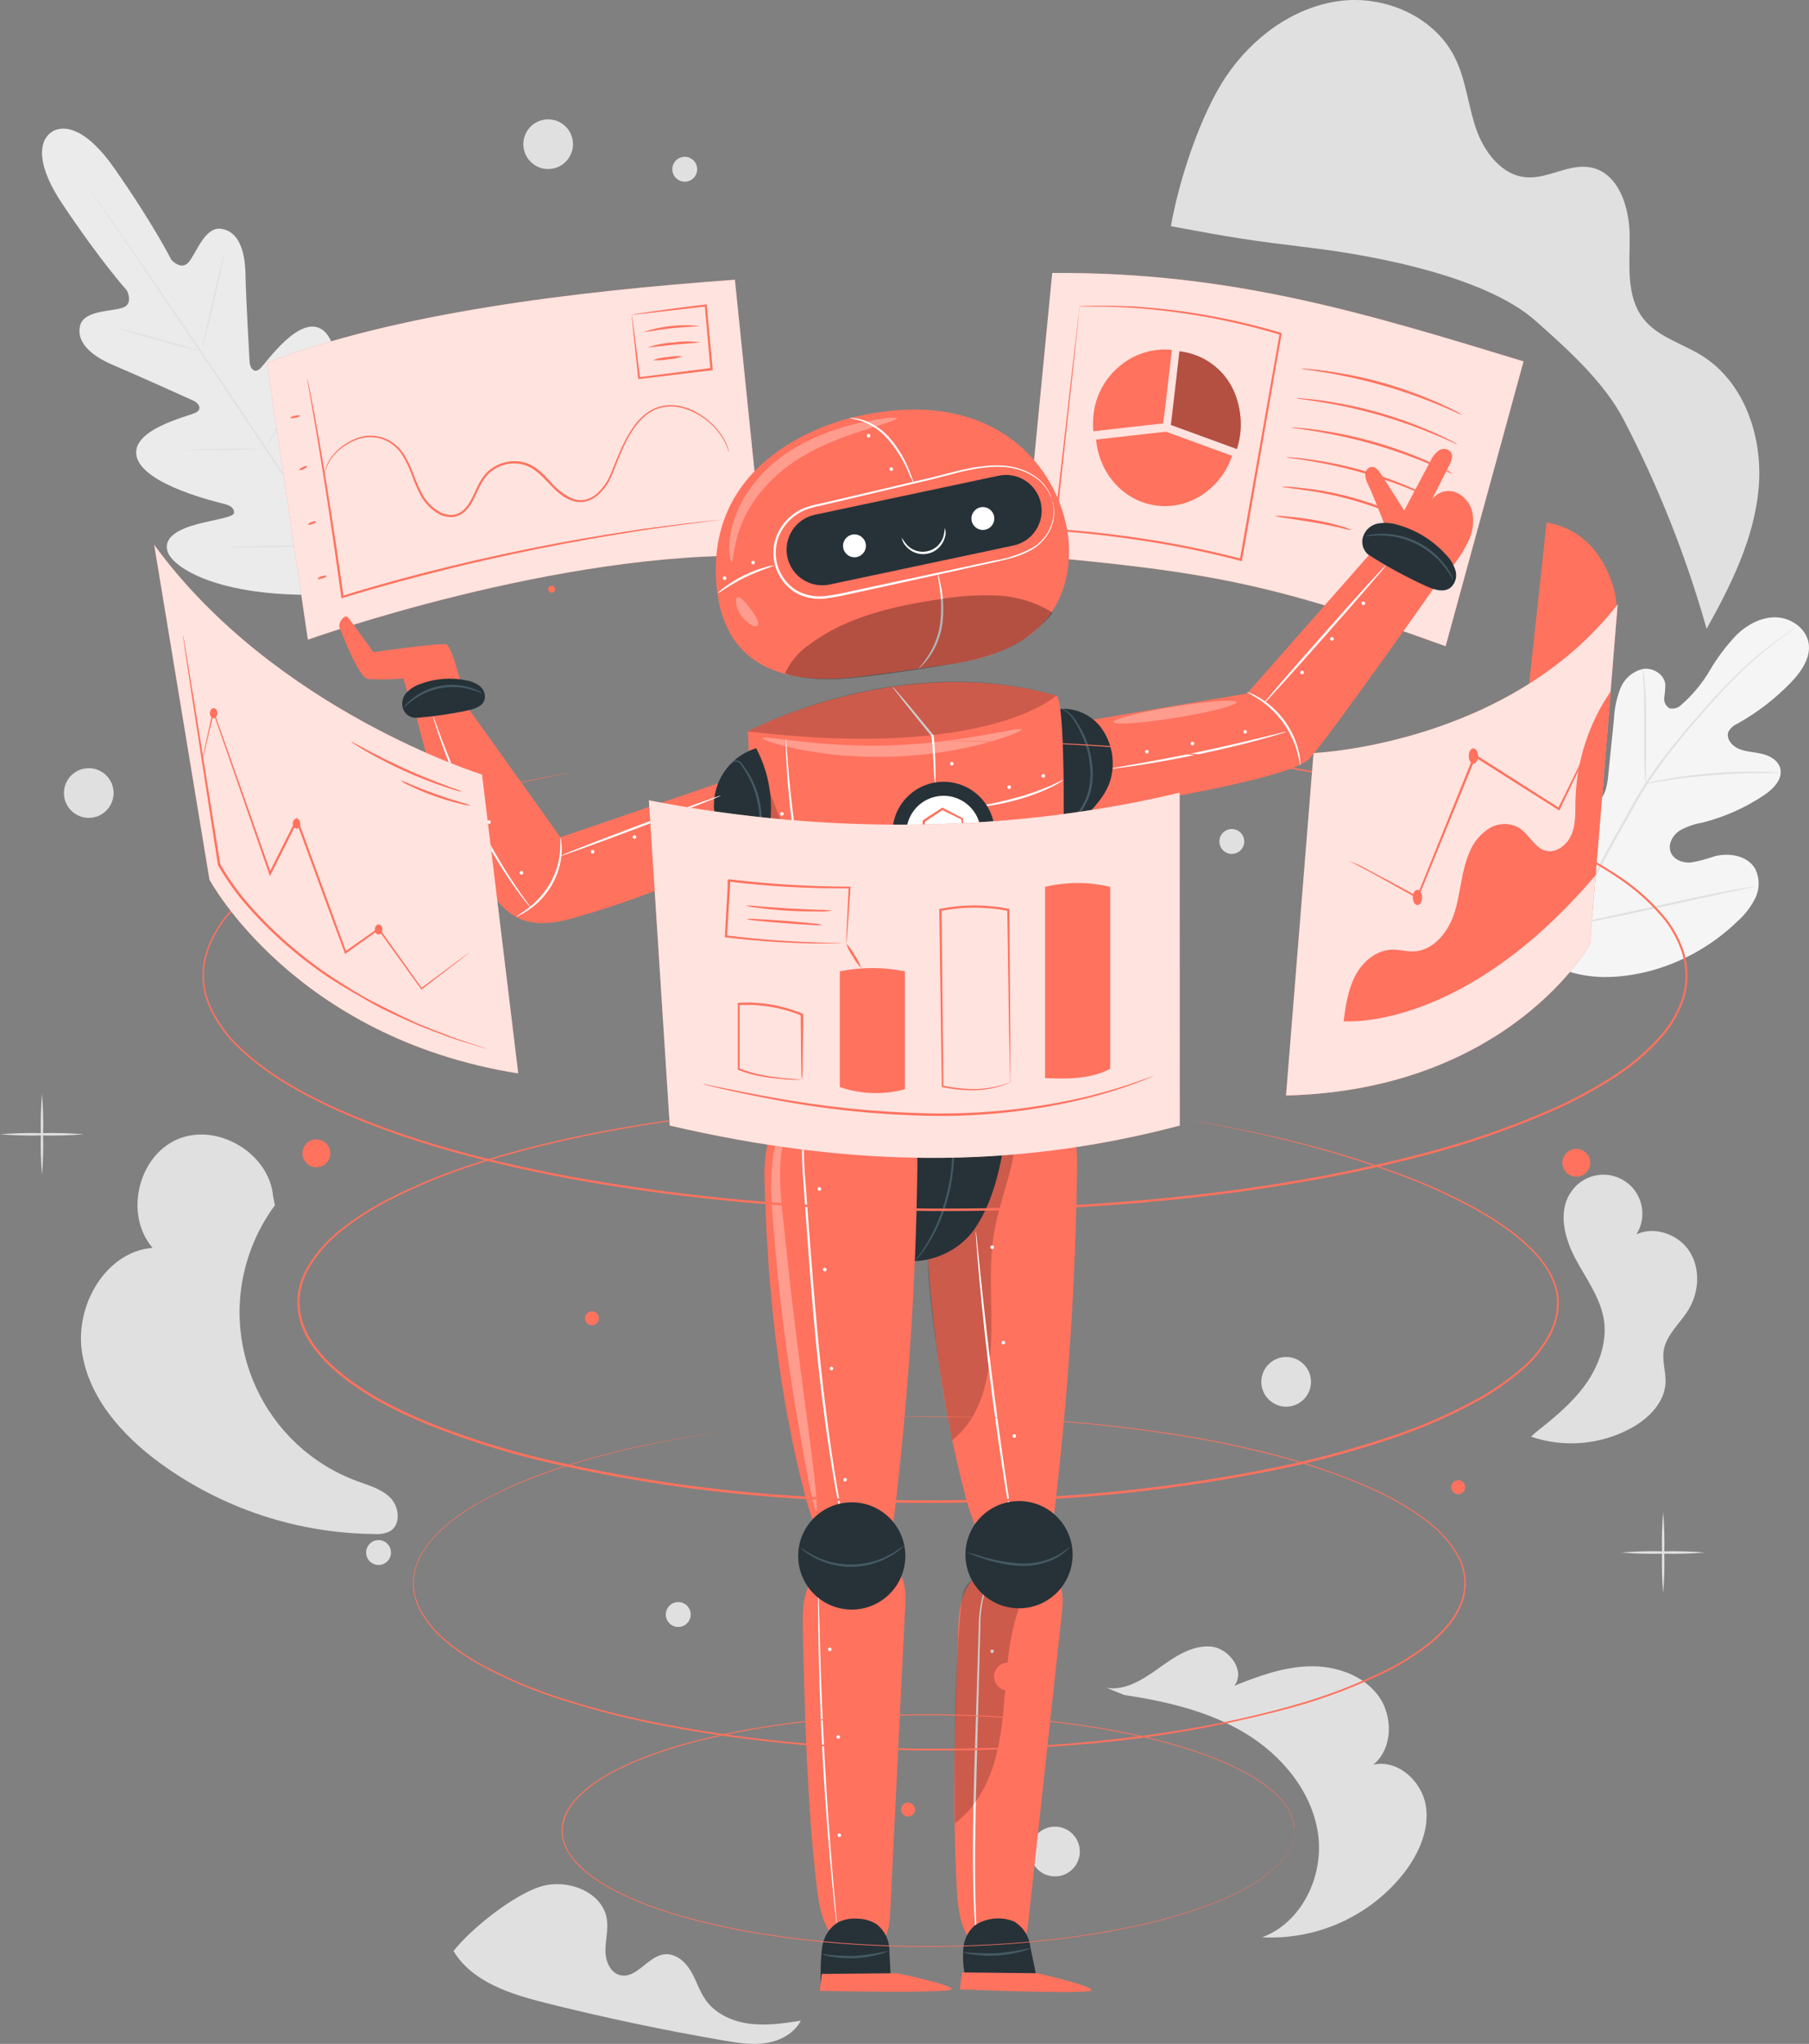 <?xml version="1.0" encoding="UTF-8"?><svg id="a" xmlns="http://www.w3.org/2000/svg" viewBox="0 0 414.53 468.07"><rect x="0" y="0" width="414.53" height="468.07" fill="#808080" stroke="none"/><defs><style>.g{fill:#fff;}.h{fill:#f5f5f5;}.i{fill:#455a64;}.j{opacity:.8;}.k{fill:#e0e0e0;}.l{fill:#ff725e;}.m{opacity:.3;}.n{fill:#ebebeb;}.o{opacity:.2;}.p{fill:#263238;}</style></defs><g id="b"><path class="k" d="M89.54,343.1c-2-2.1-4.95-2.9-7.67-3.9-21.36-7.87-32.29-31.56-24.42-52.92,1.35-3.67,3.22-7.12,5.54-10.26l-.41-2.11c-.93-9.86-12.83-16.92-21.93-13s-12.18,17.37-5.68,24.85c-10.67,.88-17.73,13-16.22,23.65s9.26,19.3,17.9,25.63c14.3,10.43,31.51,16.11,49.21,16.26,1.2,.1,2.41-.11,3.5-.63,2.5-1.47,2.18-5.46,.18-7.57Z"/><path class="k" d="M386.89,299.97c2.45-4,2.8-9.35,.31-13.31s-7.95-5.95-12.2-4c2.61-4.19,1.33-9.7-2.86-12.3-4.19-2.61-9.7-1.33-12.3,2.85-2.84,4.39-1.34,10.28,1.1,14.91s5.79,9,6.59,14.13-1.2,10.68-4.36,15-7.37,7.7-11.54,11l-.79,.76c7.61,2.59,15.95,1.86,23-2,3.92-2.17,7.55-5.76,7.81-10.23,.14-2.5-.79-5-.41-7.48,.51-3.54,3.71-6.18,5.65-9.33Z"/><path class="k" d="M171.84,463.45c-3.89-.48-7.79-2.18-10.08-5.36-1.46-2-2.17-4.52-3.44-6.68s-3.48-4.11-6-3.87c-3.86,.38-6.47,5.72-10.24,4.78-2.26-.57-3.34-3.23-3.35-5.56s.66-4.66,.37-7c-.81-6.51-9.17-9.71-15.41-7.67s-15.7,9.55-19.77,14.7c4.28,7.11,13.05,9.87,21.09,11.89,13.5,3.38,27.12,6.25,40.85,8.61,3.22,.55,6.51,1.08,9.73,.57s6.43-2.22,7.92-5.12c-3.82,.61-7.82,1.2-11.67,.71Z"/><path class="k" d="M326.69,413.31c-1-5.56-6.54-10.46-12-9.18,4.56-3.76,4.59-11.32,1-16s-9.88-6.71-15.79-6.53-11.58,2.25-17.06,4.45c2.69-3.42-1.25-8.76-5.59-9s-8.23,2.47-11.76,5-7.59,5.16-11.89,4.49l4,1.62c9.65,1.46,19.38,3.71,27.73,8.75s15.24,13.26,16.68,22.91-3.64,20.45-12.79,23.83c12.56,.66,24.67-4.81,32.47-14.68,3.44-4.46,6-10.11,5-15.66Z"/><path class="k" d="M9.62,269.11c-.26-3.1-.34-6.2-.26-9.31-.08-3.11,0-6.22,.26-9.32,.26,3.1,.35,6.21,.26,9.32,.09,3.11,0,6.21-.26,9.31Z"/><path class="k" d="M19.25,259.76c-3.2,.26-6.42,.34-9.63,.26-3.21,.08-6.42,0-9.62-.26,3.2-.26,6.41-.35,9.62-.26,3.21-.09,6.43,0,9.63,.26Z"/><path class="k" d="M381.11,364.85c-.26-3.1-.35-6.2-.26-9.31-.09-3.11,0-6.22,.26-9.32,.26,3.1,.34,6.21,.26,9.32,.08,3.11,0,6.21-.26,9.31Z"/><path class="k" d="M390.74,355.53c-3.2,.27-6.42,.36-9.63,.27-3.21,.09-6.43,0-9.63-.27,3.2-.26,6.42-.34,9.63-.26,3.21-.08,6.43,0,9.63,.26Z"/><path class="k" d="M324.6,45.21c-.26-3.1-.35-6.21-.26-9.32-.09-3.11,0-6.21,.26-9.31,.26,3.1,.34,6.2,.26,9.31,.08,3.11,0,6.22-.26,9.32Z"/><path class="k" d="M334.23,35.89c-3.2,.26-6.42,.35-9.63,.26-3.21,.09-6.43,0-9.63-.26,3.2-.26,6.42-.34,9.63-.26,3.21-.08,6.43,0,9.63,.26Z"/><circle class="k" cx="20.34" cy="181.61" r="5.69"/><path class="k" d="M247.45,424c0,3.15-2.54,5.7-5.69,5.71-3.15,0-5.7-2.54-5.71-5.69s2.54-5.7,5.69-5.71h0c3.14,0,5.69,2.54,5.7,5.68h0Z"/><path class="k" d="M300.41,316.44c0,3.14-2.54,5.69-5.68,5.7-3.14,0-5.69-2.54-5.7-5.68,0-3.13,2.53-5.68,5.66-5.7,3.14-.02,5.7,2.52,5.72,5.66v.02Z"/><path class="k" d="M131.3,33.02c0,3.14-2.55,5.69-5.69,5.69s-5.69-2.55-5.69-5.69,2.55-5.69,5.69-5.69,5.69,2.55,5.69,5.69h0Z"/><circle class="k" cx="155.42" cy="369.73" r="2.85"/><path class="k" d="M89.6,355.53c0,1.57-1.27,2.85-2.84,2.86-1.57,0-2.85-1.27-2.86-2.84,0-1.57,1.27-2.85,2.84-2.86h0c1.57,0,2.84,1.26,2.85,2.83h0Z"/><path class="k" d="M159.76,38.76c0,1.57-1.28,2.85-2.85,2.85s-2.85-1.28-2.85-2.85,1.28-2.85,2.85-2.85c1.57,0,2.84,1.28,2.85,2.85Z"/><path class="k" d="M285.12,192.7c0,1.57-1.28,2.85-2.85,2.85s-2.85-1.28-2.85-2.85c0-1.57,1.28-2.85,2.85-2.85s2.85,1.28,2.85,2.85h0Z"/><path class="n" d="M11.82,30.26s-6.34,3.27,2.54,16.55c8.88,13.28,14.7,19.68,14.7,19.68,0,0,1.67,3.13-1,4s-8.89,.59-9.72,4.11,2.07,6.66,7.58,9,17.33,7.66,18.41,8.16,2.21,1.89,.46,2.76-15.25,3.91-13.42,10.24,18.21,10.18,20,10.64,2.28,1.13,2.25,2.08-4.67,1.55-8.47,2.57-8,2.88-6.68,6.44,11.57,10.16,34.42,9.7l10.57-.9,4.68-9.58c8.77-21.1,6.35-33,3.53-35.59s-6.09,.7-8.43,3.87-4.59,7.27-5.49,7-1.34-1-1.11-2.86,2.61-18.48-2.61-22.49-13,7.45-14.43,8.77-2.33-.29-2.4-1.45-.83-14.28-.95-20.2-1.85-9.83-5.56-10.36-5.62,5.36-7.38,7.55-4.07-.48-4.07-.48c0,0-3.84-7.76-13-20.87s-14.55-8.26-14.55-8.26"/><path class="k" d="M84.29,137.69c-6.66-9.65-18.2-27-28.2-41.87s-19-28.28-25.65-38l-7.84-11.44c-.92-1.34-1.63-2.39-2.13-3.11-.23-.36-.42-.63-.55-.82s-.17-.29-.17-.29l.2,.27,.58,.8,2.16,3.08c1.89,2.68,4.59,6.58,7.92,11.41,6.68,9.65,15.77,23.04,25.76,37.92s21.51,32.23,28.12,41.92"/><path class="k" d="M26.95,75.26c.26,.01,.51,.05,.76,.12,.48,.09,1.18,.25,2,.46,1.71,.4,4.07,1,6.65,1.76l6.62,1.91,2,.57c.25,.04,.5,.12,.73,.24-.26-.01-.51-.05-.76-.12-.48-.09-1.18-.25-2-.46-1.71-.43-4.06-1.08-6.65-1.82l-6.61-1.86-2-.56c-.25-.05-.5-.13-.74-.24Z"/><path class="k" d="M46.39,79.56c-.08,0,1-4.93,2.4-11s2.64-10.92,2.72-10.9-1,4.94-2.4,11-2.63,10.92-2.72,10.9Z"/><path class="k" d="M60.69,103.06c.09-.25,.2-.48,.35-.7l1-1.86c.88-1.57,2.09-3.74,3.34-6.18s2.3-4.69,3-6.32l.89-1.94c.09-.24,.21-.47,.36-.69-.05,.26-.13,.5-.24,.74-.18,.48-.45,1.15-.8,2-.69,1.66-1.72,3.93-3,6.38s-2.49,4.61-3.42,6.15c-.47,.77-.86,1.38-1.14,1.8-.09,.22-.21,.42-.34,.62Z"/><path class="k" d="M42.27,103.04c.24-.05,.48-.08,.72-.07l2-.08c1.67,0,4-.09,6.5-.12s4.83,0,6.49,0h2c.24-.03,.48-.03,.72,0-.24,.05-.48,.08-.72,.07l-2,.08c-1.67,.05-4,.1-6.5,.13s-4.83,0-6.49,0h-2c-.24,.02-.48,.02-.72,0Z"/><path class="k" d="M52.27,125.39c.3-.05,.61-.08,.92-.08l2.52-.11c2.13-.08,5.07-.16,8.32-.23s6.19-.11,8.32-.13h2.53c.31-.02,.61-.02,.92,0-.3,.07-.61,.1-.92,.09l-2.52,.1c-2.13,.08-5.07,.16-8.32,.23s-6.19,.12-8.33,.13h-2.52c-.31,.03-.61,.03-.92,0Z"/><path class="k" d="M75.24,124.76c.11-.31,.25-.61,.42-.9l1.24-2.4c1.05-2,2.48-4.83,4-8s2.78-6,3.69-8.1l1.09-2.48c.12-.31,.26-.61,.43-.89-.08,.32-.18,.64-.31,.94-.23,.6-.56,1.46-1,2.52-.86,2.11-2.11,5-3.62,8.16-1.51,3.16-3,5.94-4.06,7.94-.56,1-1,1.8-1.34,2.35-.15,.3-.33,.59-.54,.86Z"/><path class="h" d="M355.19,220.76c-11.27-9.83-12.34-25.93-10.32-40.09,.33-2.37,.34-4.9,1.7-6.86s4.14-3.1,6.15-1.87c1.67,1,2.22,3.15,3,5,1.08,2.4,2.81,4.45,5,5.91,1.43,.95,3.25,1.63,4.83,1,2.17-.9,2.71-3.7,2.95-6.07,.45-4.4,.9-8.8,1.34-13.2,.11-2.37,.61-4.71,1.47-6.93,.88-2.23,2.8-3.89,5.13-4.45,2.31-.39,4.95,1.21,5.17,3.57-.01,.98-.1,1.97-.25,2.94-.14,1,.33,1.98,1.2,2.49,.98,.23,2.01-.07,2.71-.8,2.6-2.26,4.81-4.93,6.55-7.9,1.74-2.97,3.82-5.72,6.2-8.2,2.49-2.36,5.77-4.09,9.17-3.92s6.77,2.65,7.27,6-1.81,6.59-4.21,9.05c-3.56,3.66-7.63,6.78-12.09,9.27-.85,.36-1.57,.99-2.05,1.78-.68,1.52,.64,3.24,2.14,3.92,1.69,.78,3.62,.8,5.44,1.22s3.72,1.44,4.23,3.25c.71,2.52-1.58,4.83-3.75,6.27-4.33,2.89-9.13,5.01-14.18,6.27-1.84,.3-3.61,.94-5.22,1.88-1.53,1.06-2.61,3.09-1.94,4.85s2.78,2.52,4.64,2.38c1.83-.32,3.64-.8,5.39-1.42,3.37-.88,7.53-.2,9.31,2.82,1.07,2.1,1.1,4.57,.08,6.69-1.02,2.08-2.45,3.93-4.2,5.45-5.81,5.61-13,9.59-20.84,11.52-7.8,1.8-14.85,1.75-22-1.79"/><path class="k" d="M359.82,212.23c3.2-7.49,6.83-14.79,10.87-21.86l3.14-5.58c1-1.83,2.06-3.64,3.17-5.36,2.16-3.29,4.5-6.45,7-9.48,2.36-2.9,4.7-5.58,6.91-8.06s4.33-4.75,6.34-6.74c3.16-3.16,6.56-6.06,10.17-8.68,1.28-.92,2.3-1.61,3-2.06l.79-.52,.28-.16c-.07,.08-.16,.14-.25,.2l-.77,.55c-.68,.48-1.68,1.19-2.94,2.13-3.57,2.67-6.93,5.6-10.06,8.76-2,2-4.08,4.28-6.28,6.76s-4.53,5.17-6.87,8.08c-2.48,3.02-4.78,6.18-6.91,9.46-1.1,1.7-2.12,3.5-3.15,5.34l-3.14,5.58c-4.02,7.06-7.64,14.34-10.85,21.8"/><path class="k" d="M377.1,179.43c-.07-.33-.11-.66-.12-1-.06-.67-.1-1.63-.14-2.83-.08-2.38-.08-5.68-.07-9.31s0-6.93-.14-9.31c-.06-1.19-.11-2.15-.16-2.81-.03-.33-.03-.67,0-1,.1,.33,.16,.66,.19,1,.1,.66,.2,1.62,.29,2.81,.2,2.38,.3,5.68,.28,9.33s0,6.83-.06,9.31v2.82c0,.33-.02,.66-.07,.99Z"/><path class="k" d="M408.04,177.03c-.41,.04-.81,.04-1.22,0h-3.33c-2.81,0-6.69,.14-11,.48s-8.14,.82-10.92,1.25c-1.39,.2-2.51,.4-3.29,.53-.4,.09-.8,.14-1.21,.16,.38-.15,.78-.26,1.18-.33,.77-.18,1.89-.43,3.28-.67,2.77-.51,6.64-1,10.93-1.38,3.66-.3,7.33-.42,11-.35,1.41,0,2.55,.1,3.34,.17,.42,0,.83,.05,1.24,.14Z"/><path class="k" d="M360.25,211.76c-.07-.12-.13-.25-.17-.39-.1-.31-.24-.69-.4-1.15-.34-1-.8-2.47-1.34-4.29-1.09-3.63-2.44-8.69-3.85-14.3s-2.71-10.69-3.72-14.34c-.49-1.77-.9-3.23-1.21-4.32-.13-.47-.23-.86-.32-1.18-.04-.14-.08-.28-.09-.42,.08,.12,.14,.26,.17,.4l.4,1.15c.35,1,.81,2.47,1.35,4.28,1.09,3.64,2.43,8.7,3.84,14.31s2.71,10.68,3.72,14.34c.5,1.77,.91,3.23,1.21,4.32l.33,1.17c.05,.13,.08,.28,.08,.42Z"/><path class="k" d="M401.96,203.07c-.14,.05-.28,.09-.42,.12l-1.21,.26-4.47,.94c-3.77,.79-9,1.94-14.71,3.21s-10.95,2.39-14.74,3.1c-1.9,.35-3.43,.63-4.5,.79l-1.23,.19c-.14,.03-.29,.03-.43,0l.42-.12,1.21-.26,4.47-.94c3.77-.79,9-1.94,14.71-3.22s10.95-2.38,14.74-3.09c1.9-.36,3.43-.63,4.5-.79l1.23-.19c.14-.03,.29-.03,.43,0Z"/><path class="k" d="M268.32,51.76c1.81-10.42,6.78-25.65,12.73-34.39S296.17,1.76,306.69,.26s22,3.5,26.7,12.93c2.53,5.07,3,10.91,4.84,16.26s5.88,10.72,11.53,11.15c5,.39,9.83-3.22,14.75-2.26,6.42,1.25,8.89,9.15,8.93,15.68s-.9,13.79,3.12,18.94c3.28,4.22,8.91,5.67,13.44,8.5,9.81,6.12,14,18.75,13,30.27s-6.3,22.18-11.93,32.27c-4.69-16.57-11.05-32.61-19-47.88-4.55-8.72-12.86-16.13-20.21-22.66-11.29-10-36.06-14.81-51.05-16.65s-17.63-2.24-32.46-5"/></g><g id="c"><path class="l" d="M168.4,64.06c-37.07,2.69-77.55,7.6-107.23,19l9.38,63.43s57.52-20.59,104.33-19.16l-6.48-63.27Z"/><g class="j"><path class="g" d="M168.4,64.06c-37.07,2.69-77.55,7.6-107.23,19l9.38,63.43s57.52-20.59,104.33-19.16l-6.48-63.27Z"/></g><path class="l" d="M165.69,118.96l-.36,.06-1.05,.15-4,.5c-1.76,.21-3.91,.47-6.4,.83s-5.33,.72-8.45,1.24c-12.51,1.93-29.73,5.12-48.43,10-6.5,1.68-12.77,3.41-18.5,5.21l-.29,.08v-.29c-2-14.54-3.94-27.08-5.43-36-.76-4.42-1.37-8-1.79-10.41-.21-1.19-.37-2.12-.49-2.78,0-.3-.08-.54-.11-.72-.01-.08-.01-.17,0-.25,.03,.08,.06,.16,.07,.24,0,.18,.09,.42,.16,.71,.13,.66,.32,1.58,.57,2.77,.48,2.41,1.15,5.94,1.93,10.38,1.58,8.88,3.58,21.42,5.62,36l-.33-.2c5.75-1.82,12-3.56,18.53-5.24,15.98-4.12,32.17-7.4,48.5-9.82,3.13-.49,6-.82,8.47-1.15s4.65-.57,6.41-.75l4.06-.41,1.06-.09c.08-.03,.16-.05,.25-.06Z"/><path class="l" d="M166.99,103.54s-.14-.44-.43-1.27c-.48-1.18-1.12-2.28-1.91-3.27-1.25-1.58-2.77-2.92-4.5-3.95-.48-.32-1.05-.56-1.6-.85-.59-.26-1.19-.47-1.81-.65-1.33-.42-2.74-.56-4.13-.4-1.52,.17-2.97,.74-4.2,1.65-1.33,1.01-2.46,2.25-3.36,3.65-2,2.89-3.21,6.41-4.71,10.06-.73,1.93-1.93,3.65-3.49,5-.83,.7-1.83,1.17-2.89,1.39-1.1,.19-2.23,.05-3.26-.38-4.22-1.67-6.1-6.54-10.37-8-2.1-.67-4.37-.48-6.33,.52-.96,.47-1.81,1.13-2.51,1.94-.66,.82-1.22,1.72-1.67,2.68-.95,1.88-1.67,4-3.28,5.45-.79,.74-1.8,1.19-2.88,1.29-1.04,.06-2.08-.16-3-.64-1.72-.96-3.15-2.36-4.14-4.07-.86-1.61-1.59-3.28-2.19-5-.56-1.58-1.29-3.09-2.17-4.51-.82-1.29-1.96-2.35-3.31-3.08-2.36-1.25-5.17-1.33-7.6-.22-1.86,.77-3.51,1.96-4.83,3.48-.82,.97-1.44,2.1-1.81,3.31-.26,.83-.29,1.3-.33,1.29,.02-.45,.1-.89,.23-1.32,.33-1.25,.93-2.41,1.75-3.41,1.32-1.57,2.98-2.81,4.87-3.62,2.51-1.18,5.43-1.12,7.89,.17,1.41,.75,2.61,1.84,3.48,3.18,.91,1.44,1.65,2.98,2.23,4.58,.61,1.69,1.34,3.33,2.19,4.91,.95,1.64,2.34,2.98,4,3.88,.85,.44,1.8,.65,2.75,.59,.97-.1,1.88-.51,2.59-1.18,1.48-1.35,2.2-3.39,3.15-5.3,.46-1,1.05-1.94,1.74-2.8,.74-.86,1.65-1.56,2.67-2.06,2.08-1.06,4.5-1.26,6.73-.55,2.27,.75,3.9,2.5,5.41,4.08,1.36,1.67,3.07,3.04,5,4,.95,.4,1.99,.52,3,.35,.98-.2,1.9-.64,2.67-1.28,1.49-1.3,2.65-2.95,3.36-4.8,1.49-3.61,2.8-7.18,4.8-10.11,.92-1.45,2.1-2.71,3.48-3.74,1.29-.94,2.8-1.52,4.39-1.69,1.44-.15,2.89,0,4.26,.45,.63,.19,1.25,.42,1.85,.69,2.4,1.17,4.5,2.88,6.13,5,.78,1.02,1.41,2.16,1.85,3.37,.11,.33,.19,.66,.26,1,0,.06-.01,.13-.02,.19Z"/><path class="l" d="M68.74,95.21c0,.14-.46,.35-1.08,.47s-1.15,.1-1.17,0,.45-.35,1.07-.47,1.13-.14,1.18,0Z"/><path class="l" d="M70.38,106.76c.06,.14-.3,.43-.81,.67s-1,.32-1,.19,.31-.42,.82-.66,.93-.3,.99-.2Z"/><path class="l" d="M72.43,119.45c0,.14-.33,.39-.84,.57s-1,.21-1,.08,.33-.39,.84-.57,.95-.21,1-.08Z"/><path class="l" d="M74.89,131.89c0,.14-.39,.4-1,.57s-1.06,.22-1.1,.08,.38-.39,.94-.57,1.11-.21,1.16-.08Z"/><path class="l" d="M144.8,72.12c.39-.14,.8-.24,1.21-.28,.8-.13,2-.31,3.45-.52,3-.42,7.21-1,12.26-1.59h.24v.24c.39,4.26,.85,9.16,1.33,14.36v.47h-.25l-16.57,2h-.23v-.22c-.46-4.35-.85-8-1.13-10.59-.12-1.22-.21-2.19-.29-2.93-.04-.33-.06-.67-.06-1,.08,.35,.14,.7,.18,1.06,.11,.74,.24,1.73,.41,3,.33,2.58,.78,6.16,1.33,10.46l-.25-.2,16.57-2.11-.23,.28v-.21c-.46-5.2-.89-10.11-1.27-14.37l.26,.21-16.96,1.94Z"/><path class="l" d="M160.2,74.64c0,.16-2.85,.15-6.33,.53s-6.27,1-6.31,.81c4.07-1.32,8.38-1.78,12.64-1.34Z"/><path class="l" d="M160.38,78.36c0,.15-2.66,.25-5.91,.57s-5.89,.72-5.92,.57c1.9-.61,3.87-.98,5.87-1.09,1.98-.28,3.98-.29,5.96-.05Z"/><path class="l" d="M156.41,81.6c-1.08,.41-2.22,.64-3.38,.69-1.13,.23-2.28,.29-3.43,.18,1.08-.4,2.22-.63,3.37-.69,1.13-.23,2.29-.29,3.44-.18Z"/><path class="l" d="M349.12,82.76c-36.3-11.06-66.93-20.51-108-20.25l-6.28,64.63c42.71,3.78,57,6.58,96.42,20.85l17.86-65.23Z"/><g class="j"><path class="g" d="M349.12,82.76c-36.3-11.06-66.93-20.51-108-20.25l-6.28,64.63c42.71,3.78,57,6.58,96.42,20.85l17.86-65.23Z"/></g><path class="l" d="M266.94,93.83l1.6-13.71c-3.99-.4-7.98,.71-11.19,3.1-4.32,3.16-6.87,8.19-6.88,13.54-.02,.67,0,1.33,.05,2h0l16-1.8,.42-3.13Z"/><path class="l" d="M283.49,91.59c-1.55-5.41-5.92-9.56-11.41-10.83l-.48-.1-.31-.07-.94-.14h-.08l-1.58,13.65-.38,3.22,15.12,5.52h0c.38-1.14,.64-2.32,.78-3.51,.3-2.6,.05-5.24-.72-7.74Z"/><g class="m"><path d="M283.49,91.59c-1.55-5.41-5.92-9.56-11.41-10.83l-.48-.1-.31-.07-.94-.14h-.08l-1.58,13.65-.38,3.22,15.12,5.52h0c.38-1.14,.64-2.32,.78-3.51,.3-2.6,.05-5.24-.72-7.74Z"/></g><path class="l" d="M267.17,98.86l-16,1.8c.67,7.76,6.33,14.19,13.93,15.13s14.73-4,17.23-11.4l-15.12-5.52"/><path class="l" d="M335.09,95.04c-.49-.15-.96-.34-1.41-.57-.89-.41-2.19-1-3.81-1.65-4.2-1.76-8.5-3.27-12.88-4.52-4.38-1.26-8.84-2.26-13.34-3-1.72-.28-3.13-.48-4.1-.61-.51-.04-1.01-.12-1.5-.26,.51-.02,1.02,0,1.53,.06,1,.07,2.39,.22,4.13,.45,9.08,1.23,17.94,3.76,26.31,7.5,1.6,.72,2.88,1.34,3.75,1.8,.46,.23,.9,.5,1.32,.8Z"/><path class="l" d="M333.99,101.76c-.48-.16-.96-.35-1.41-.58-.89-.4-2.19-1-3.81-1.64-8.41-3.54-17.21-6.05-26.22-7.48-1.72-.28-3.13-.48-4.1-.61-.51-.05-1.01-.14-1.5-.26,.51-.03,1.02-.01,1.53,.06,1,.06,2.39,.21,4.13,.44,4.53,.62,9.02,1.56,13.42,2.82,4.4,1.26,8.71,2.83,12.89,4.69,1.6,.72,2.88,1.34,3.75,1.8,.46,.21,.91,.46,1.32,.76Z"/><path class="l" d="M332.89,108.53c-.49-.15-.96-.34-1.41-.57-.89-.4-2.19-1-3.81-1.65-4.2-1.76-8.5-3.28-12.88-4.55-4.39-1.25-8.84-2.25-13.34-3-1.72-.27-3.12-.48-4.1-.61-.51-.04-1.01-.12-1.5-.26,.51-.02,1.02,0,1.53,.06,1,.07,2.39,.22,4.13,.45,4.53,.62,9.02,1.56,13.42,2.82,4.4,1.25,8.71,2.82,12.89,4.69,1.6,.72,2.88,1.34,3.75,1.8,.47,.23,.91,.5,1.32,.82Z"/><path class="l" d="M330.69,115.28c-.47-.16-.93-.35-1.37-.57-.86-.41-2.12-1-3.68-1.64-8.14-3.53-16.68-6.05-25.44-7.49-1.68-.28-3-.48-4-.61-.49-.04-.98-.13-1.46-.26,.5-.03,1,0,1.49,.06,.95,.06,2.32,.21,4,.45,4.41,.62,8.77,1.56,13.05,2.82,4.28,1.27,8.46,2.85,12.51,4.72,1.55,.72,2.79,1.34,3.62,1.8,.45,.2,.88,.44,1.28,.72Z"/><path class="l" d="M325.91,120.66c-.42-.13-.83-.29-1.23-.49l-3.31-1.47c-7.24-3.28-14.93-5.48-22.82-6.51l-3.59-.5c-.44-.04-.88-.12-1.31-.23,.44-.05,.89-.05,1.33,0,.86,0,2.09,.16,3.61,.33,7.96,.84,15.72,3.06,22.93,6.54,1.39,.66,2.49,1.22,3.25,1.63,.4,.19,.79,.43,1.14,.7Z"/><path class="l" d="M309.78,121.42c-.87-.11-1.73-.29-2.58-.53-1.58-.37-3.77-.85-6.21-1.26s-4.67-.73-6.28-1c-.88-.08-1.75-.23-2.6-.45,.88-.07,1.77-.04,2.64,.08,1.63,.14,3.87,.38,6.33,.81,2.1,.36,4.17,.83,6.21,1.42,.86,.21,1.7,.53,2.49,.93Z"/><path class="l" d="M247.37,70.13l.84-.05,2.5-.08c2.2,0,5.4,0,9.48,.21,11.29,.75,22.46,2.76,33.3,6l.18,.06v.19c-2.5,14.33-5.48,31.36-8.66,49.58-.13,.74-.26,1.48-.39,2.2v.28l-.28-.07c-7.32-1.92-14.74-3.45-22.23-4.59-7.17-1.1-14-1.88-20.38-2.28h-.25v-.24c1.75-15.29,3.22-28.09,4.25-37.1,.52-4.46,.94-8,1.22-10.4,.14-1.18,.26-2.09,.33-2.73,0-.29,.07-.52,.09-.7s0-.23,0-.22c0,.08,0,.17,0,.25,0,.18,0,.42-.07,.72-.06,.65-.16,1.58-.28,2.78-.25,2.44-.63,6-1.1,10.46-1,9-2.36,21.75-4,37l-.22-.25c6.39,.38,13.25,1.15,20.43,2.24,7.5,1.14,14.95,2.66,22.29,4.58l-.32,.21c.13-.72,.26-1.46,.39-2.2,3.21-18.22,6.21-35.24,8.73-49.56l.15,.25c-10.8-3.25-21.93-5.3-33.18-6.13-4.06-.27-7.28-.34-9.44-.33h-3.36l-.02-.08Z"/></g><g id="d"><path class="g" d="M225.89,422.46c.2-.12,.46-.07,.58,.13,.12,.2,.07,.46-.13,.58-.12,.07-.26,.09-.39,.03-.21-.11-.3-.38-.18-.59,.03-.06,.07-.11,.12-.15"/><path class="l" d="M313.7,127.11l15.34,6.9s-24,34.15-28.91,39.65-53.29,12.38-53.29,12.38l-2.31-20.23,41.24-7,27.93-31.7Z"/><path class="g" d="M297.97,175.28c-.09,0-.2-1.22-.72-3.1-.31-1.1-.7-2.17-1.18-3.21-.6-1.26-1.31-2.46-2.12-3.6-.84-1.12-1.77-2.16-2.79-3.12-.84-.78-1.74-1.48-2.69-2.11-1.63-1.08-2.76-1.55-2.72-1.63s.3,.06,.82,.26c.73,.29,1.43,.65,2.1,1.06,1,.6,1.94,1.29,2.82,2.06,1.06,.96,2.02,2.03,2.88,3.17,.83,1.16,1.55,2.41,2.13,3.72,.47,1.07,.84,2.17,1.11,3.31,.19,.76,.31,1.54,.36,2.32,.05,.29,.05,.58,0,.87Z"/><path class="g" d="M294.81,167.56c-.5,.21-1.01,.39-1.54,.52-1,.31-2.46,.73-4.26,1.22-3.61,1-8.62,2.22-14.21,3.4s-10.68,2.05-14.37,2.61c-1.85,.28-3.35,.48-4.39,.6-.54,.09-1.08,.14-1.62,.14,.52-.16,1.05-.27,1.59-.34l4.36-.77c3.67-.64,8.75-1.58,14.33-2.75s10.59-2.36,14.22-3.25l4.3-1.05c.52-.16,1.05-.27,1.59-.33Z"/><path class="g" d="M317.7,129.34c.11,.09-6.1,7.29-13.86,16.07s-14.14,15.83-14.3,15.74,6.1-7.3,13.86-16.08,14.14-15.83,14.3-15.73Z"/><path class="g" d="M298.15,153.64c.21-.11,.48-.03,.6,.18,.02,.04,.04,.08,.04,.13,.02,.23-.15,.44-.38,.46s-.44-.15-.46-.38c-.01-.14,.05-.28,.16-.37"/><path class="g" d="M273.03,169.92c.21-.12,.47-.05,.59,.16,.03,.05,.04,.1,.05,.15,.03,.23-.14,.44-.37,.46-.23,.03-.44-.14-.46-.37-.02-.15,.05-.29,.17-.38"/><path class="g" d="M285.11,167.24c.21-.11,.48-.03,.59,.18,.02,.04,.04,.09,.05,.14,0,.24-.2,.44-.45,.43-.05,0-.09,0-.13-.02-.21-.11-.3-.36-.19-.58,.02-.05,.05-.09,.09-.12"/><path class="g" d="M305,145.95c.21-.12,.47-.05,.59,.16,.03,.05,.04,.1,.05,.15,.03,.23-.14,.44-.37,.46-.23,.03-.44-.14-.46-.37-.02-.15,.05-.29,.17-.38"/><path class="g" d="M312.18,137.81c.19-.13,.45-.08,.58,.11,.13,.19,.08,.45-.11,.58-.12,.08-.28,.09-.41,.03-.21-.11-.3-.37-.19-.58,.03-.06,.07-.11,.13-.15"/><g class="m"><path class="g" d="M283.36,160.8c.11,.71-6.11,2.31-13.89,3.57s-14.2,1.7-14.31,1,6.1-2.3,13.89-3.56,14.19-1.72,14.31-1.01Z"/></g><path class="g" d="M262.57,171.79c.19-.13,.45-.08,.58,.11,.13,.19,.08,.45-.11,.58-.12,.08-.28,.09-.41,.03-.21-.11-.3-.37-.19-.58,.03-.06,.07-.11,.13-.15"/><path class="p" d="M240.2,162.84c4.3-1.39,9,0,11.87,3.48,2.74,3.54,3.61,8.17,2.34,12.46-1.19,4.23-6.83,9.94-10.65,11.53"/><path class="l" d="M333.14,129.34c1.31-1.71,2.44-3.54,3.38-5.48,.94-1.95,1.26-4.14,.92-6.27-.37-2.16-1.81-3.98-3.82-4.84-2.07-.8-4.42-.02-5.61,1.85l4.07-8c.5-1,1-2.23,.34-3.12-.72-.79-1.92-.91-2.78-.28-.81,.63-1.45,1.46-1.86,2.41l-6,11.29-5.32-8.33c-.54-.84-1.31-1.8-2.3-1.64-.8,.21-1.34,.95-1.32,1.77,.05,.8,.29,1.59,.68,2.29,1.55,3.28,4.36,10.75,4.36,10.75l15.26,7.6Z"/><path class="i" d="M243.76,189.74c-.08-.08,1.37-1.19,3.11-3.48,1.02-1.33,1.8-2.83,2.32-4.42,.6-1.96,.81-4.03,.62-6.07-.28-3.74-1.5-7.36-3.55-10.5-.55-.98-1.31-1.83-2.23-2.48-.36-.2-.74-.37-1.14-.5,.11-.02,.23-.02,.34,0,.31,.05,.62,.16,.9,.31,1,.62,1.83,1.46,2.44,2.46,2.19,3.15,3.49,6.84,3.76,10.67,.22,2.12,0,4.27-.63,6.31-.55,1.64-1.4,3.16-2.49,4.5-.72,.9-1.52,1.73-2.39,2.48-.32,.28-.68,.52-1.06,.72Z"/><path class="p" d="M313.7,127.11c4.16,2.66,8.51,5.02,13,7.07,1.79,.83,4,1.6,5.62,.45,1.12-.93,1.6-2.43,1.24-3.84-.39-1.38-1.12-2.64-2.13-3.66-2.94-3.3-6.75-5.69-11-6.89-1.49-.5-3.08-.63-4.63-.36-1.57,.28-2.87,1.38-3.41,2.89-.58,1.57-.06,3.33,1.27,4.34"/><path class="i" d="M332.99,132.74c-.08,0-.66-1.2-2-2.9-3.54-4.52-8.94-7.18-14.68-7.23-2.17,0-3.51,.26-3.53,.17,.29-.13,.61-.22,.93-.26,.86-.16,1.73-.25,2.6-.28,5.91-.15,11.51,2.61,15,7.38,.52,.7,.98,1.45,1.37,2.23,.15,.28,.26,.58,.31,.89Z"/><path class="p" d="M234.14,237.04c.14,.3-1.78,1.67-5.29,3.15-2.06,.86-4.18,1.56-6.34,2.09-5.33,1.3-10.83,1.71-16.29,1.2-2.22-.21-4.42-.59-6.58-1.13-3.69-.95-5.79-2-5.69-2.34s2.39,.07,6,.53c1.82,.24,4,.43,6.41,.54,2.61,.1,5.22,.06,7.83-.12,2.61-.19,5.2-.53,7.77-1,2.37-.47,4.49-1,6.26-1.48,3.56-1.04,5.75-1.81,5.92-1.44Z"/><path class="p" d="M232.83,242.53c.11,.33-1.74,1.34-4.95,2.4-8.46,2.66-17.42,3.32-26.18,1.9-3.33-.58-5.31-1.32-5.25-1.65,.14-.76,8.28,.4,18.26-.36s17.88-3.02,18.12-2.29Z"/><path class="l" d="M196.61,95.3s-33,6.1-32.58,35.65,28.36,24.58,36.48,23.54c3.68-.47,11-1.51,17.93-2.51,14.67-2.12,25.62-9.26,26.49-24.06,.11-1.74,.05-3.48-.18-5.2-2.05-15.62-16.64-34.42-48.14-27.42Z"/><path class="p" d="M232.22,124.93l-42.11,8.93c-4.41,.94-8.75-1.88-9.69-6.29h0c-.93-4.41,1.89-8.75,6.3-9.69l42.11-8.94c4.41-.93,8.75,1.89,9.69,6.3h0c.94,4.41-1.88,8.75-6.29,9.69h0Z"/><circle class="g" cx="195.8" cy="125" r="2.62"/><circle class="g" cx="225.22" cy="118.74" r="2.62"/><path class="g" d="M209.47,110.9c-.53-.97-1-1.97-1.41-3-1.06-2.41-2.43-4.67-4.09-6.71-1.61-2.07-3.74-3.67-6.18-4.64-1.03-.34-2.09-.6-3.16-.8,.29-.06,.6-.06,.89,0,.81,.06,1.62,.22,2.39,.48,2.55,.9,4.8,2.52,6.46,4.66,1.68,2.08,3.03,4.4,4,6.89,.38,1,.66,1.73,.84,2.27,.13,.27,.22,.56,.26,.85Z"/><path class="g" d="M210.53,153.11c-.07-.06,.88-1,2-2.71,1.51-2.26,2.5-4.83,2.9-7.52,.33-2.71,.3-5.44-.07-8.14-.22-1.12-.37-2.25-.45-3.39,.13,.28,.22,.58,.28,.88,.14,.58,.33,1.41,.53,2.45,.49,2.73,.57,5.52,.22,8.27-.4,2.77-1.47,5.4-3.11,7.66-.49,.68-1.04,1.32-1.63,1.91-.19,.23-.42,.43-.67,.59Z"/><g class="m"><path d="M241.18,140.28c-3.87-2.38-8.3-3.73-12.84-3.91-4.52-.17-9.05,.15-13.5,.93-10.34,1.56-20.93,4-29.3,10.26-2.46,1.65-4.42,3.96-5.66,6.65,0,0,4.44,1.83,13.3,1.24s27.13-3.77,27.13-3.77c0,0,9.35-1.58,14.63-5.53s6.24-5.87,6.24-5.87Z"/></g><path class="g" d="M241.08,114.41c.18,.49,.31,1,.37,1.52,.23,1.49,.09,3.02-.4,4.45-.81,2.27-2.39,4.18-4.47,5.4-2.39,1.48-5.5,2.28-8.88,3l-23.83,5.26-6.89,1.5c-2.35,.48-4.73,1.11-7.24,1.43-2.58,.46-5.24,0-7.52-1.28-2.29-1.46-3.94-3.72-4.64-6.34-.7-2.62-.37-5.41,.91-7.8,1.25-2.3,3.23-4.12,5.64-5.16,1.17-.44,2.37-.78,3.6-1l3.55-.83,6.86-1.6,12.7-3c4-.85,7.63-2,11.05-2.66,1.62-.34,3.27-.56,4.92-.67,1.48-.12,2.97-.07,4.44,.15,2.37,.34,4.62,1.28,6.52,2.73,1.18,.93,2.13,2.13,2.77,3.49,.17,.35,.32,.72,.43,1.09,.05,.12,.08,.25,.11,.38,0,0-.17-.51-.63-1.42-.67-1.32-1.63-2.48-2.81-3.39-1.89-1.39-4.1-2.28-6.43-2.59-1.45-.2-2.91-.24-4.37-.11-1.64,.12-3.27,.36-4.88,.7-3.39,.7-7,1.85-11,2.72l-12.69,3-6.86,1.63-3.55,.83c-1.2,.22-2.37,.56-3.51,1-2.3,1-4.19,2.74-5.39,4.94-1.22,2.27-1.53,4.93-.87,7.42,.67,2.48,2.24,4.62,4.41,6,2.19,1.22,4.72,1.65,7.19,1.22,2.45-.32,4.84-.94,7.19-1.42l6.9-1.48,23.85-5.11c3.08-.47,6.05-1.45,8.81-2.89,2.04-1.16,3.61-3.01,4.43-5.22,.49-1.4,.66-2.9,.49-4.37-.13-1-.31-1.51-.28-1.52Z"/><path class="g" d="M164.49,135.84c.46-.55,1.01-1.02,1.61-1.41,2.78-2.05,5.91-3.59,9.23-4.53,.67-.24,1.38-.37,2.09-.41,.05,.16-3.11,1-6.68,2.73s-6.15,3.75-6.25,3.62Z"/><path class="g" d="M198.78,99.44c.19-.13,.45-.08,.58,.11,.13,.19,.08,.45-.11,.58-.12,.08-.28,.09-.41,.03-.21-.12-.29-.39-.17-.6,.03-.05,.07-.1,.11-.13"/><path class="g" d="M204.01,107.09c.19-.13,.45-.08,.58,.11,.13,.19,.08,.45-.11,.58-.12,.08-.28,.09-.41,.03-.21-.13-.28-.4-.16-.62,.03-.04,.06-.08,.1-.11"/><path class="g" d="M172.34,128.49c.21-.12,.47-.05,.59,.16,.03,.05,.05,.1,.05,.16,0,.24-.19,.43-.42,.44-.05,0-.11,0-.16-.03-.21-.12-.29-.38-.18-.6,.02-.04,.05-.08,.09-.11"/><path class="g" d="M165.8,132.04c.2-.12,.46-.07,.58,.13,.12,.2,.07,.46-.13,.58-.12,.07-.26,.09-.39,.03-.21-.12-.29-.38-.18-.6,.02-.04,.05-.08,.09-.11"/><g class="m"><path class="g" d="M205.53,95.78c.08,.38-2.89,1.22-7.58,2.73s-11.13,3.76-17.11,8c-2.77,2.02-5.23,4.43-7.3,7.17-1.68,2.24-3.03,4.71-4,7.34-1.64,4.52-1.43,7.65-1.88,7.66-.16,0-.4-.75-.52-2.18-.11-2.02,.11-4.05,.64-6,.79-2.92,2.08-5.69,3.81-8.18,2.11-3.05,4.72-5.72,7.73-7.89,2.99-2.12,6.24-3.85,9.66-5.16,2.76-1.06,5.59-1.91,8.48-2.54,4.91-1.07,8-1.28,8.07-.95Z"/></g><g class="m"><path class="g" d="M173.63,143.24c-.44,.56-2.34-.22-3.74-2.18s-1.51-4-.84-4.25,1.79,1.11,3,2.74,2.03,3.12,1.58,3.69Z"/></g><path class="l" d="M242.05,159.29c2,.57,1.88,29.53,1.45,44.31-.23,7.92-.82,16.19-4.86,23-4.5,7.59-13.07,12.44-21.88,13-10.59,.72-21.07-4.41-28.32-12.18s-11.55-17.91-13.86-28.28-2.76-21-3.2-31.67c0,.04,34.32-18.43,70.67-8.18Z"/><g class="o"><path d="M172.99,181.51c-.24,9.34,1.41,20.11,4.4,27.9,3.24,8.44,7.94,16,15.8,22.4,2.21,1.65,4.55,3.11,7,4.36,2.07,1.07,4.25,1.9,6.51,2.47,3.73,1.07,5.92-3.55,6.65-7.36s-.64-7.8-3-10.91c-2.45-3.02-5.42-5.58-8.77-7.55-3.35-1.96-6.58-4.11-9.68-6.44-5.09-4.36-9.14-9.8-11.85-15.93-2.7-6.11-4.93-12.41-6.69-18.85"/></g><path class="g" d="M197.47,221.04c.22-.11,.49-.03,.61,.19,.02,.04,.04,.08,.04,.13,0,.24-.2,.44-.44,.44-.05,0-.1,0-.15-.03-.21-.11-.29-.37-.18-.58,.02-.05,.05-.09,.09-.12"/><path class="g" d="M210.31,220.51c.2-.12,.46-.07,.58,.13,.12,.2,.07,.46-.13,.58-.12,.07-.26,.09-.39,.03-.22-.11-.3-.38-.19-.59,.02-.04,.05-.08,.09-.12"/><path class="g" d="M224.33,207.27c.21-.12,.47-.05,.59,.16,.03,.05,.04,.1,.05,.15,.03,.23-.14,.44-.37,.46-.23,.03-.44-.14-.46-.37-.02-.15,.05-.29,.17-.38"/><path class="g" d="M217.89,174.54c.21-.11,.48-.03,.59,.18,.02,.04,.04,.09,.05,.14,0,.25-.21,.45-.46,.44-.04,0-.08,0-.12-.02-.22-.11-.3-.38-.19-.59,.02-.04,.05-.08,.09-.12"/><path class="g" d="M231.03,179.91c.21-.12,.47-.05,.59,.16,.03,.05,.04,.1,.05,.15,.02,.23-.15,.44-.38,.46s-.44-.15-.46-.38c-.01-.14,.05-.28,.16-.37"/><path class="g" d="M182.93,217.23c.21-.11,.48-.03,.59,.18,.02,.04,.04,.09,.05,.14,0,.24-.2,.44-.45,.43-.05,0-.09,0-.13-.02-.21-.11-.3-.36-.19-.58,.02-.05,.05-.09,.09-.12"/><path class="g" d="M180.81,206.34c.21-.11,.48-.03,.59,.18,.02,.04,.04,.09,.05,.14,0,.24-.2,.44-.45,.43-.05,0-.09,0-.13-.02-.21-.11-.3-.36-.19-.58,.02-.05,.05-.09,.09-.12"/><path class="g" d="M179.88,196.48c.21-.11,.48-.03,.59,.18,.02,.04,.04,.09,.05,.14,0,.24-.19,.43-.42,.44-.05,0-.11,0-.16-.03-.21-.12-.29-.38-.18-.6,.02-.04,.05-.08,.09-.11"/><path class="g" d="M178.95,186.04c.21-.11,.48-.03,.59,.18,.02,.04,.04,.09,.05,.14,0,.24-.2,.44-.45,.43-.05,0-.09,0-.13-.02-.21-.11-.3-.36-.19-.58,.02-.05,.05-.09,.09-.12"/><path class="g" d="M238.83,177.35c.19-.13,.45-.08,.58,.11,.13,.19,.08,.45-.11,.58-.12,.08-.28,.09-.41,.03-.21-.11-.3-.37-.19-.58,.03-.06,.07-.11,.13-.15"/><path class="g" d="M226.47,219.53c.21-.12,.47-.05,.59,.16,.03,.05,.04,.1,.05,.15,.03,.23-.14,.44-.37,.46-.23,.03-.44-.14-.46-.37-.02-.15,.05-.29,.17-.38"/><path class="g" d="M227.88,229.87c.19-.13,.45-.08,.58,.11,.13,.19,.08,.45-.11,.58-.12,.08-.28,.09-.41,.03-.21-.12-.29-.39-.17-.6,.03-.05,.07-.1,.11-.13"/><g class="m"><path class="g" d="M234.09,167.04c.1,.31-3,1.7-8.3,3.13-3.1,.84-6.25,1.51-9.43,2-7.8,1.21-15.71,1.48-23.57,.8-3.2-.28-6.39-.73-9.54-1.34-5.38-1.08-8.57-2.25-8.49-2.57,.16-.79,13.32,2.24,29.76,1.62s29.35-4.38,29.57-3.64Z"/></g><path class="g" d="M196.28,234.04s-.2-.13-.55-.42-.85-.75-1.46-1.36c-1.76-1.73-3.19-3.76-4.22-6-.68-1.55-1.24-3.15-1.68-4.78-.52-1.73-1-3.6-1.56-5.57-1.05-3.95-2.07-8.31-3-12.93-1.56-7.91-2.66-15.9-3.31-23.94-.23-3.07-.36-5.56-.42-7.29v-2c-.02-.23-.02-.47,0-.7,.05,.23,.08,.46,.09,.69,0,.51,.09,1.16,.15,2,.12,1.72,.31,4.21,.59,7.27,.59,6.13,1.62,14.59,3.46,23.81,.92,4.6,1.92,9,3,12.91,.51,2,1,3.83,1.51,5.57,.41,1.62,.94,3.21,1.59,4.75,.98,2.22,2.33,4.25,4,6,.58,.63,1.06,1.1,1.38,1.42,.16,.18,.3,.37,.43,.57Z"/><path class="g" d="M219.56,202.14c.14,0,1.21,7.94,2.4,17.78s2,17.83,1.89,17.85-1.22-7.95-2.41-17.79-2.03-17.83-1.88-17.84Z"/><path class="g" d="M204.5,157.25c.27,.21,.51,.45,.72,.72,.43,.48,1,1.19,1.8,2.07,1.51,1.77,3.56,4.24,5.8,7l.83,1,.1,.12c.06,.04,.1,.1,.12,.16,.03,.07,.06,.15,.08,.22v.17c.05,.22,.07,.43,.1,.64,.08,.84,.13,1.65,.17,2.42,.08,1.53,.11,2.92,.14,4.08s0,2.1,0,2.75c.02,.33,0,.67-.07,1-.19-1.24-.29-2.49-.31-3.75-.07-1.2-.16-2.57-.25-4.06,0-.77-.11-1.57-.2-2.39,0-.2-.05-.41-.09-.6v-.23s-.12-.13-.17-.22l-.83-1c-2.24-2.74-4.25-5.25-5.68-7.07-.72-.92-1.29-1.66-1.68-2.19-.23-.25-.42-.54-.58-.84Z"/><path class="g" d="M220.45,217.23c-.41,.13-.82,.22-1.25,.26-.82,.14-2,.3-3.45,.48-2.92,.37-7,.76-11.45,1s-8.55,.24-11.49,.18c-1.46,0-2.65-.08-3.47-.13-.43,0-.86-.05-1.28-.13,.42-.07,.85-.1,1.28-.08h3.48c2.93,0,7-.11,11.46-.33s8.51-.56,11.43-.83l3.46-.32c.42-.07,.85-.11,1.28-.1Z"/><path class="g" d="M243.7,178.6s-.23,.21-.69,.49c-.65,.4-1.32,.77-2,1.11-2.27,1.11-4.63,2.01-7.06,2.71-2.42,.72-4.89,1.26-7.38,1.64-1.03,.2-2.07,.31-3.12,.3,1-.29,2.02-.51,3.05-.66,1.89-.38,4.49-1,7.3-1.77,2.4-.7,4.76-1.56,7.06-2.55,1.69-.78,2.75-1.34,2.84-1.27Z"/><circle class="p" cx="216.22" cy="190.75" r="11.72"/><circle class="g" cx="216.22" cy="190.77" r="8.54" transform="translate(-35.68 50.45) rotate(-12.3)"/><path class="l" d="M220.76,192.59c-.09-.46-.15-.92-.18-1.39-.08-.88-.19-2.14-.31-3.67l.11,.16-4.57-2.23h.25l-4.24,2.81c-.11,.21,.14-.28,.11-.23h0v1.3c0,.44,.05,.87,.07,1.29,.05,.85,.09,1.67,.14,2.46l-.14-.2,4.52,2.33h-.19c1.3-.83,2.37-1.49,3.12-1.95,.4-.25,.81-.48,1.23-.69-.32,.31-.67,.59-1.05,.82-.71,.51-1.76,1.24-3.09,2.14l-.09,.06h-.1l-4.57-2.23-.12-.06v-.15c-.05-.79-.11-1.61-.16-2.46,0-.42-.05-.85-.08-1.29v-1.37h0c0,.05,.23-.44,.12-.24l4.26-2.78,.12-.08,.12,.07,4.52,2.33,.11,.05v.11c.07,1.59,.11,2.88,.13,3.76,.03,.44,.02,.89-.04,1.33Z"/><g class="o"><path d="M171.38,167.51s34.33-18.75,70.67-8.22c0,0-15.55,14.75-70.67,8.22Z"/></g><path class="g" d="M226.7,398.22c.19-.13,.45-.08,.58,.11,.13,.19,.08,.45-.11,.58-.12,.08-.27,.1-.41,.04-.22-.11-.3-.38-.19-.59,.02-.04,.05-.08,.09-.12"/><path class="l" d="M211.79,269.78c.63,24.42,3.12,48.85,9.34,72.47,1.06,4.06,2.32,8.27,5.23,11.29s8,4.37,11.36,1.87c2.89-2.13,3.54-6.11,3.94-9.68,3.11-26.16,4.83-52.46,5.17-78.8,0,0,.77-20.13-13.43-20.12s-21.99,8.01-21.61,22.97Z"/><g class="o"><path d="M221.7,249.04c1.78-2.15,5.36-2,7.53-.25s3.12,4.61,3.44,7.38c1,8.76-3.3,17.16-4.83,25.84-1.47,8.36-.35,16.94-.75,25.41s-2.27,17.13-8.9,22.41c0,0-6.42-32.65-5.52-45.12,.67-9.13,9.03-35.67,9.03-35.67Z"/></g><path class="g" d="M223.6,281.94c.06,.25,.11,.5,.12,.76l.24,2.19c.2,1.95,.48,4.68,.82,8,.71,6.79,1.74,16.16,3.07,26.48s2.7,19.65,3.74,26.39c.52,3.33,.94,6.05,1.24,8,.13,.9,.24,1.62,.32,2.17,.05,.25,.08,.5,.08,.76-.09-.24-.15-.49-.18-.74-.11-.54-.25-1.26-.42-2.16-.36-1.88-.84-4.59-1.4-8-1.13-6.73-2.57-16.05-3.9-26.38s-2.3-19.71-2.91-26.51c-.31-3.4-.53-6.15-.66-8.06-.06-.91-.11-1.64-.15-2.19-.02-.24-.03-.47,0-.71Z"/><path class="p" d="M202.7,287.44c6.63,3.24,16.09,.61,20.68-6.09s6-15,7.35-23c.44-2.69,.8-5.74-.87-7.89-1.92-2.46-5.53-2.58-8.64-2.48l-29.65,1s-10.79,3.09-10.79,9.6,12.85,24.46,21.92,28.86Z"/><path class="l" d="M228.17,359.04c-3.19,.15-5.87,2.71-7.13,5.65s-1.4,6.22-1.51,9.41c-.68,19.44-1.36,38.92-.28,58.34,.23,4.21,.64,8.68,3.21,12s8.09,4.73,11,1.68c1.66-1.74,2-4.32,2.26-6.71l7.56-69.52c.28-2.62,.53-5.45-.81-7.72-1.43-2.13-3.77-3.49-6.33-3.68-2.53-.17-5.07,.05-7.53,.65"/><path class="g" d="M224.25,450.49c0-.08,0-.15,0-.23l-.09-.69c-.07-.6-.18-1.49-.29-2.64-.22-2.3-.47-5.64-.65-9.77-.4-8.27-.32-19.7,.06-32.31s.75-24,1-32.28c0-3.29,.56-6.55,1.68-9.64,.34-.83,.76-1.62,1.26-2.36l.42-.55c.09-.13,.15-.19,.15-.18-.03,.07-.06,.15-.11,.21l-.37,.58c-.45,.76-.84,1.55-1.16,2.37-1.04,3.09-1.55,6.32-1.5,9.58-.22,8.3-.52,19.7-.85,32.29s-.52,24-.22,32.27c.14,4.13,.34,7.47,.5,9.77,.07,1.12,.14,2,.18,2.65v.7c.01,.08,.01,.16-.01,.23Z"/><path class="p" d="M221.04,452.04c-.36-1.98-.45-4-.28-6,.18-2.01,1.15-3.87,2.69-5.17,2.64-1.69,5.93-2.01,8.85-.87,2.13,1.23,3.54,3.41,3.8,5.86l1.49,7.25"/><path class="l" d="M220.45,451.7l17.26,.18s12.7,2.88,12.43,3.9-30.2-.2-30.2-.2l.51-3.88Z"/><path class="i" d="M216.16,248.9c.23,.5,.43,1.02,.58,1.55,.22,.61,.4,1.24,.55,1.87,.24,.83,.43,1.67,.58,2.52,.22,1.02,.38,2.05,.49,3.09,.16,1.12,.21,2.32,.29,3.59,.08,2.75-.07,5.5-.47,8.22-.43,2.72-1.09,5.4-2,8-.47,1.18-.88,2.31-1.4,3.32-.25,.5-.47,1-.72,1.46l-.74,1.31c-.43,.75-.89,1.48-1.39,2.18-.35,.55-.74,1.07-1.16,1.57-.32,.45-.68,.87-1.08,1.25,.27-.48,.58-.94,.92-1.37,.39-.52,.75-1.06,1.09-1.62,.4-.64,.88-1.35,1.31-2.2,.23-.42,.46-.86,.71-1.31s.44-1,.68-1.47c.49-1,.88-2.13,1.34-3.29,.89-2.57,1.56-5.22,2-7.91,.39-2.69,.56-5.41,.51-8.13-.06-1.25-.09-2.44-.24-3.55s-.26-2.14-.42-3.07-.34-1.78-.5-2.52-.31-1.37-.46-1.88c-.2-.52-.35-1.06-.47-1.61Z"/><path class="g" d="M229.7,307.11c.21-.11,.48-.03,.6,.18,.02,.04,.04,.08,.04,.13,.02,.23-.15,.44-.38,.46-.23,.02-.44-.15-.46-.38-.01-.14,.05-.28,.16-.37"/><path class="g" d="M232.19,328.5c.2-.12,.46-.07,.58,.13,.12,.2,.07,.46-.13,.58-.12,.07-.26,.09-.39,.03-.21-.12-.29-.38-.18-.6,.02-.04,.05-.08,.09-.11"/><path class="g" d="M227.11,285.28c.19-.13,.45-.08,.58,.11s.08,.45-.11,.58c-.12,.08-.28,.09-.41,.03-.21-.12-.29-.38-.18-.6,.02-.04,.05-.08,.09-.11"/><path class="g" d="M227.11,377.81c.21-.12,.47-.05,.59,.16,.03,.05,.05,.1,.05,.16,0,.24-.19,.43-.42,.44-.05,0-.11,0-.16-.03-.21-.12-.29-.38-.18-.6,.02-.04,.05-.08,.09-.11"/><path class="i" d="M236.43,446.04c-.7,.39-1.45,.67-2.23,.84-1.85,.51-3.75,.82-5.67,.94-1.92,.12-3.84,.04-5.74-.25-.79-.08-1.57-.26-2.31-.56,2.66,.27,5.33,.37,8,.29,2.67-.25,5.33-.67,7.95-1.26Z"/><g class="o"><path d="M218.7,417.62c4.57-3.34,7.5-8.55,9.13-14s2.07-11.12,2.51-16.77,.9-11.35,2.57-16.77c.48-1.14,.66-2.39,.53-3.62-.41-1.94-2.39-3.08-4.2-3.9-2.24-1-5.06-1.85-7-.32-1.45,1.15-1.77,3.19-1.95,5-1.74,17-1.6,34.05-1.46,51.09"/></g><circle class="p" cx="233.51" cy="356.03" r="12.28"/><path class="i" d="M245.1,354.26c-.17,.29-.39,.54-.64,.76-.65,.63-1.38,1.17-2.16,1.62-2.64,1.44-5.62,2.11-8.62,1.95-2.96-.19-5.89-.78-8.69-1.77-1.07-.35-1.93-.67-2.52-.9-.31-.1-.62-.23-.9-.4,1.2,.24,2.38,.55,3.53,.95,2.8,.85,5.68,1.38,8.6,1.57,2.91,.15,5.81-.45,8.42-1.75,1.05-.59,2.04-1.27,2.98-2.03Z"/><path class="l" d="M106.01,157.93s-2.41-9.87-3.7-10.34-16.76,1.75-16.76,1.75c0,0-5-7-5.8-7.94s-2.45,1.39-1.91,2.45,4.23,11.29,6.52,11.64c2.69,.16,5.39,.12,8.07-.11l1.88,6.44,11.7-3.89Z"/><path class="l" d="M172.88,196.13c-9.76,3.56-16,5.36-25.77,9-5.42,2-12.32,4.24-17.43,5.55-3.41,.88-7.32,1.15-10.62-.29-2.81-1.22-4.87-3.67-6.72-6.12-8.67-11.46-13.5-26-16.87-40l11.73-2.21,21.22,29.68,38.57-13.19,6.36,15.68c.44,.46,.42,1.2-.04,1.64-.12,.12-.27,.21-.43,.26Z"/><path class="p" d="M173.28,171.35c-7.23,2.22-11.3,9.88-9.09,17.11,.79,2.58,2.32,4.87,4.41,6.58,1.6,1.31,3.85,2.32,5.72,.32,.58-.64,1-1.41,1.22-2.25,2.08-7.27,1.27-15.07-2.26-21.76Z"/><path class="i" d="M167.36,175.1s0-.09,.14-.23c.16-.2,.34-.38,.55-.53,.17-.11,.36-.18,.56-.21,.23,0,.47,.05,.68,.14,.25,.1,.48,.27,.64,.49l.5,.66c1.84,2.45,3.1,5.28,3.7,8.29,.63,3,.55,6.12-.25,9.08-.26,.91-.75,1.74-1.44,2.39-.24,.25-.55,.42-.89,.5,0,0,.31-.2,.75-.65,.59-.67,1.02-1.47,1.23-2.34,.67-2.92,.7-5.94,.09-8.87-.59-2.94-1.78-5.72-3.49-8.18-.34-.48-.57-1-1-1.11-.31-.18-.69-.18-1,0-.5,.31-.74,.61-.77,.57Z"/><path class="g" d="M128.42,191.79c.11,.27,.16,.57,.17,.86,.11,.79,.15,1.59,.11,2.39-.04,1.19-.23,2.37-.54,3.52-1.09,4-3.57,7.47-7,9.79-.65,.46-1.34,.87-2.06,1.22-.25,.15-.53,.26-.81,.33,0-.09,1.07-.65,2.65-1.85,2.06-1.55,3.8-3.5,5.1-5.73,.7-1.23,1.26-2.53,1.66-3.89,.32-1.11,.53-2.26,.63-3.41,.15-1.98-.01-3.22,.09-3.23Z"/><path class="g" d="M165.15,182.21c.05,.13-8.13,3.33-18.27,7.14s-18.4,6.8-18.45,6.66,8.12-3.33,18.27-7.14,18.4-6.83,18.45-6.66Z"/><path class="g" d="M99.29,164.04c.09,.14,.16,.3,.2,.46l.5,1.36c.42,1.17,1,2.87,1.85,5,1.6,4.17,4,9.86,7.05,16,1.53,3,3.08,5.9,4.55,8.46s2.88,4.82,4.12,6.67c.61,.94,1.18,1.77,1.69,2.5s.94,1.36,1.32,1.85l.84,1.18c.18,.27,.28,.42,.26,.43-.13-.11-.24-.23-.34-.37l-.92-1.11c-.4-.48-.87-1.09-1.39-1.81s-1.14-1.53-1.76-2.46c-1.29-1.83-2.71-4.1-4.24-6.63s-3.06-5.42-4.6-8.47c-2.61-5.22-4.92-10.58-6.93-16.06-.77-2.11-1.33-3.83-1.69-5-.16-.55-.3-1-.41-1.38-.07-.2-.1-.41-.1-.62Z"/><path class="g" d="M136.01,195.4c.2-.13,.25-.4,.11-.6-.03-.04-.07-.08-.11-.11-.2-.11-.46-.04-.57,.16s-.04,.46,.16,.57c.13,.07,.29,.07,.42,0"/><path class="g" d="M119.7,200.23c.2-.12,.27-.37,.15-.57s-.37-.27-.57-.15c-.12,.07-.2,.2-.21,.35,0,.24,.19,.43,.43,.43,.07,0,.14-.02,.2-.05"/><path class="g" d="M112.25,188.63c.2-.12,.27-.37,.15-.57s-.37-.27-.57-.15c-.12,.07-.2,.2-.21,.34,0,.24,.2,.44,.45,.43,.06,0,.13-.02,.18-.04"/><path class="g" d="M145.59,192.04c.2-.12,.27-.37,.15-.57s-.37-.27-.57-.15c-.12,.07-.2,.2-.21,.35,0,.24,.21,.43,.46,.42,.06,0,.12-.02,.17-.04"/><path class="g" d="M156.4,188.32c.21-.11,.48-.03,.59,.18,.02,.04,.04,.09,.05,.14,0,.25-.21,.45-.46,.44-.04,0-.08,0-.12-.02-.22-.11-.3-.38-.19-.59,.02-.04,.05-.08,.09-.12"/><path class="p" d="M95.21,164.39c4.01-.29,7.99-.85,11.92-1.69,1.57-.32,3.39-.89,3.88-2.42,.29-1.14-.09-2.35-1-3.11-.92-.71-2.01-1.18-3.16-1.36-3.51-.73-7.15-.44-10.51,.82-1.21,.39-2.31,1.08-3.19,2-.89,.95-1.21,2.3-.83,3.54,.38,1.3,1.57,2.2,2.93,2.22"/><path class="i" d="M110.49,158.76c0,.08-1-.43-2.73-.89-4.47-1.19-9.24-.32-13,2.37-1.43,1-2.17,1.85-2.24,1.78,.12-.24,.28-.45,.47-.63,.48-.52,.99-1.01,1.55-1.45,3.78-2.97,8.78-3.88,13.36-2.42,.69,.21,1.36,.48,2,.81,.22,.11,.42,.26,.59,.43Z"/><path class="l" d="M191.7,358.04c-3.18,.35-5.7,3.06-6.78,6.06s-1,6.3-.95,9.49c.47,19.45,.94,38.93,3.16,58.26,.49,4.18,1.16,8.62,3.92,11.8s8.36,4.24,11.08,1c1.55-1.84,1.74-4.43,1.86-6.83,1.14-23.28,2.28-46.56,3.43-69.85,.13-2.63,.2-5.47-1.27-7.66-1.54-2.01-3.92-3.21-6.45-3.27-2.53-.02-5.06,.35-7.48,1.1"/><path class="l" d="M175.18,270.04c.62,24.42,3.12,48.86,9.33,72.48,1.07,4.06,2.33,8.26,5.24,11.28s8,4.37,11.36,1.88c2.88-2.14,3.54-6.11,3.93-9.68,3.11-26.16,4.84-52.47,5.18-78.81,0,0,.76-20.13-13.43-20.12s-21.99,8.03-21.61,22.97Z"/><g class="m"><path class="g" d="M187.05,346.04c-.35,.05-1.49-5.1-3-13.49s-3.48-20-5-32.94c-.77-6.47-1.33-12.66-1.79-18.27s-.83-10.78-.27-15.13c.3-3.47,1.43-6.82,3.27-9.78l1-1.29c.26-.31,.53-.59,.83-.86,.46-.44,.74-.63,.8-.57s-.07,.37-.4,.9c-.15,.28-.38,.58-.6,1s-.46,.86-.74,1.36c-1.39,2.96-2.18,6.17-2.31,9.44-.3,4.15,.2,9.14,.83,14.73s1.22,11.75,2,18.19c1.51,12.88,3.16,24.52,4.23,33s1.51,13.65,1.15,13.71Z"/></g><path class="g" d="M194.85,356.74c-.04-.09-.07-.18-.09-.28l-.21-.82-.75-3.18c-.62-2.76-1.45-6.78-2.37-11.76-1.8-10-3.68-23.85-5-39.25-.68-7.7-1.22-15.05-1.69-21.73-.24-3.33-.46-6.51-.67-9.48-.25-2.76-.32-5.53-.23-8.3,.09-2.3,.52-4.56,1.29-6.73,.58-1.64,1.42-3.17,2.5-4.53,.68-.86,1.48-1.62,2.37-2.26,.32-.23,.65-.43,1-.6-1.2,.84-2.28,1.85-3.18,3-1.03,1.36-1.84,2.88-2.39,4.5-.72,2.15-1.12,4.39-1.19,6.65-.07,2.75,.03,5.51,.29,8.25,.23,3,.46,6.14,.71,9.48,.51,6.67,1.06,14,1.74,21.71,1.33,15.39,3.15,29.26,4.86,39.24,.86,5,1.64,9,2.2,11.78,.28,1.36,.5,2.43,.65,3.19,.07,.35,.12,.62,.16,.84,0,.09,0,.19,0,.28Z"/><path class="g" d="M192.09,443.49c-.07-.27-.12-.55-.14-.83-.08-.6-.18-1.4-.3-2.4-.25-2.09-.58-5.11-.94-8.85-.74-7.48-1.59-17.83-2.21-29.28s-.9-21.84-1-29.35c0-3.76-.05-6.8,0-8.9v-2.42c-.03-.28-.03-.56,0-.84,.05,.28,.07,.56,.06,.84,0,.6,0,1.4,.06,2.42,0,2.15,.11,5.17,.18,8.89,.18,7.51,.51,17.88,1.13,29.33s1.41,21.79,2.05,29.27c.33,3.71,.59,6.72,.78,8.87,.08,1,.15,1.81,.2,2.41,.06,.28,.1,.56,.13,.84Z"/><circle class="p" cx="195.18" cy="356.32" r="12.28"/><path class="p" d="M188.02,454.42c0-2,0-7.55,.58-9.47,.48-1.96,1.71-3.65,3.42-4.72,1.4-.69,2.97-.98,4.53-.84,1.54,.02,3.05,.47,4.35,1.29,1.93,1.53,3.01,3.89,2.9,6.35l.41,7.39"/><path class="l" d="M188.29,452.04l17.27-.16s12.75,2.62,12.5,3.65-30.2,.39-30.2,.39l.43-3.88Z"/><path class="g" d="M188.77,290.39c.21-.11,.48-.03,.6,.18,.02,.04,.04,.08,.04,.13,.02,.23-.15,.44-.38,.46-.23,.02-.44-.15-.46-.38-.01-.14,.05-.28,.16-.37"/><path class="g" d="M187.52,271.94c.19-.13,.45-.08,.58,.11,.13,.19,.08,.45-.11,.58-.12,.08-.28,.09-.41,.03-.21-.12-.29-.39-.17-.6,.03-.05,.07-.1,.11-.13"/><path class="g" d="M190.31,313.04c.21-.11,.48-.03,.59,.18,.02,.04,.04,.09,.05,.14,0,.25-.21,.45-.46,.44-.04,0-.08,0-.12-.02-.22-.11-.3-.38-.19-.59,.02-.04,.05-.08,.09-.12"/><path class="g" d="M193.43,338.5c.21-.11,.48-.03,.59,.18,.02,.04,.04,.09,.05,.14,0,.25-.21,.45-.46,.44-.04,0-.08,0-.12-.02-.22-.11-.3-.38-.19-.59,.02-.04,.05-.08,.09-.12"/><path class="g" d="M189.9,377.36c.2-.12,.46-.07,.58,.13,.12,.2,.07,.46-.13,.58-.12,.07-.26,.09-.39,.03-.21-.11-.3-.38-.18-.59,.03-.06,.07-.11,.12-.15"/><path class="g" d="M191.85,397.43c.19-.13,.45-.08,.58,.11,.13,.19,.08,.45-.11,.58-.12,.08-.28,.09-.41,.03-.21-.11-.3-.37-.19-.58,.03-.06,.07-.11,.13-.15"/><path class="g" d="M192.09,419.92c.2-.12,.46-.07,.58,.13,.12,.2,.07,.46-.13,.58-.12,.07-.26,.09-.39,.03-.21-.11-.3-.38-.18-.59,.03-.06,.07-.11,.12-.15"/><path class="i" d="M207.22,353.88s-.22,.3-.71,.74c-.7,.61-1.46,1.16-2.26,1.63-5.41,3.26-12.14,3.42-17.71,.43-.82-.44-1.61-.95-2.34-1.53-.29-.19-.54-.43-.75-.7,.06-.08,1.17,.87,3.26,1.9,5.5,2.73,11.99,2.58,17.35-.41,2.04-1.13,3.1-2.13,3.16-2.06Z"/><path class="i" d="M203.7,446.72c-.68,.39-1.41,.67-2.17,.83-1.81,.5-3.67,.8-5.54,.89-1.88,.09-3.76-.03-5.61-.36-.77-.1-1.53-.31-2.24-.62,2.59,.34,5.21,.49,7.82,.46,2.61-.21,5.19-.62,7.74-1.2Z"/><path class="g" d="M216.5,120.9c.26,.72,.26,1.5,0,2.22-.22,.8-.64,1.53-1.2,2.14-1.94,2.08-5.2,2.2-7.28,.26-.13-.12-.25-.25-.37-.38-.55-.53-.91-1.24-1-2,.36,.62,.78,1.21,1.26,1.74,.54,.54,1.19,.96,1.91,1.21,.88,.3,1.83,.35,2.73,.14,.91-.2,1.73-.65,2.39-1.31,.53-.55,.94-1.2,1.2-1.92,.19-.69,.31-1.39,.36-2.1Z"/></g><g id="e"><path class="l" d="M212.69,252.64h-1.49l-4.36,.06c-3.84,.06-9.5,.21-16.78,.56s-16.18,1-26.47,2.2c-5.13,.62-10.63,1.32-16.42,2.28s-11.89,2.08-18.24,3.53-13,3.17-19.72,5.38c-7.04,2.23-13.88,5.05-20.45,8.43-3.44,1.8-6.72,3.9-9.8,6.27-3.2,2.39-5.92,5.37-8,8.78-.25,.44-.51,.87-.74,1.32l-.56,1.41-.29,.71c-.08,.24-.12,.49-.19,.74l-.35,1.48c-.33,2.04-.22,4.12,.3,6.11,1,4.05,3.65,7.54,6.72,10.48,6.26,5.89,14.25,10,22.54,13.42,8.54,3.42,17.32,6.19,26.27,8.31,18.84,4.41,38.02,7.24,57.33,8.44,19.31,1.3,38.68,1.38,58,.23,18-1.01,35.9-3.35,53.56-7,8.21-1.73,16.31-3.92,24.28-6.55,7.53-2.43,14.8-5.6,21.71-9.46,3.25-1.88,6.31-4.06,9.15-6.51,2.76-2.33,5.01-5.2,6.62-8.44l.5-1.22c.18-.4,.32-.81,.42-1.24l.3-1.26c.05-.21,.12-.42,.15-.63v-.65c.21-1.68,.08-3.38-.38-5-.49-1.6-1.2-3.11-2.11-4.51-.92-1.36-1.95-2.64-3.1-3.81-2.23-2.24-4.68-4.25-7.32-6-2.49-1.69-5.08-3.24-7.76-4.62-4.9-2.56-9.95-4.81-15.12-6.74-8.3-3.09-16.76-5.7-25.36-7.82-7.07-1.76-12.62-2.88-16.39-3.6-1.88-.37-3.33-.61-4.29-.8l-1.47-.28s2,.29,5.78,1,9.33,1.77,16.42,3.51c8.62,2.08,17.1,4.66,25.41,7.74,5.19,1.92,10.26,4.16,15.18,6.71,2.69,1.39,5.29,2.93,7.8,4.63,2.66,1.77,5.14,3.8,7.39,6.07,1.16,1.19,2.21,2.48,3.14,3.85,.95,1.42,1.68,2.98,2.19,4.61,.48,1.69,.62,3.46,.4,5.2l-.05,.66c0,.22-.1,.43-.15,.65l-.31,1.29c-.1,.44-.25,.86-.43,1.27l-.5,1.25c-1.63,3.29-3.91,6.21-6.71,8.58-2.86,2.48-5.95,4.68-9.22,6.58-6.92,3.88-14.21,7.07-21.76,9.52-7.98,2.65-16.1,4.85-24.33,6.59-17.68,3.65-35.6,5.99-53.63,7-19.34,1.16-38.74,1.09-58.07-.22-19.34-1.21-38.55-4.04-57.42-8.47-8.98-2.12-17.78-4.91-26.34-8.34-8.31-3.46-16.34-7.57-22.68-13.53-3.11-3-5.84-6.54-6.85-10.72-.53-2.05-.64-4.2-.3-6.29l.37-1.53c.06-.26,.11-.51,.19-.76l.29-.73,.59-1.44c.23-.46,.5-.91,.75-1.36,2.12-3.46,4.89-6.48,8.15-8.9,3.1-2.38,6.41-4.49,9.88-6.3,6.59-3.38,13.45-6.2,20.52-8.43,6.78-2.2,13.4-3.92,19.76-5.36s12.48-2.58,18.28-3.49,11.3-1.65,16.44-2.25c10.3-1.15,19.21-1.76,26.49-2.11s12.95-.44,16.79-.47h5.85Z"/><path class="l" d="M130.97,176.87s-.57,.13-1.68,.35-2.77,.54-4.94,1c-4.34,.9-10.73,2.29-18.84,4.51-9.86,2.64-19.5,6.05-28.82,10.21-2.71,1.24-5.49,2.61-8.26,4.18-2.87,1.6-5.64,3.38-8.29,5.32-2.8,2.04-5.37,4.39-7.65,7-2.43,2.74-4.2,5.99-5.19,9.52-.96,3.72-.67,7.65,.83,11.19,1.61,3.68,3.96,6.98,6.92,9.69,5.92,5.67,13.43,10,21.42,13.67,16.11,7.32,34.5,12.23,54,15.89,20.48,3.71,41.2,5.99,62,6.84,22.34,1,44.71,.61,67-1.19,22.86-1.91,45.11-5.27,66.05-10.77,10.29-2.63,20.35-6.08,30.08-10.32,4.67-2.06,9.18-4.47,13.49-7.2,4.26-2.65,8.12-5.9,11.45-9.66,3.19-3.73,5.54-8.3,5.68-13.12,.02-.6,0-1.2-.06-1.79-.02-.59-.09-1.19-.19-1.77l-.39-1.74c-.15-.57-.34-1.13-.57-1.68-.85-2.19-2.01-4.26-3.43-6.13-2.9-3.6-6.32-6.76-10.15-9.37-3.7-2.54-7.58-4.81-11.61-6.79-7.67-3.72-15.62-6.84-23.78-9.33-7.84-2.45-15.48-4.4-22.82-6-23.25-4.9-46.87-7.91-70.61-9-8.4-.43-14.94-.45-19.37-.56l-5-.11-1.71-.06h1.71l5,.06c4.43,.08,11,.06,19.38,.47,23.76,1.01,47.4,3.97,70.68,8.85,7.35,1.62,15,3.55,22.86,6,8.18,2.49,16.16,5.61,23.85,9.34,4.05,1.96,7.96,4.21,11.68,6.74,3.86,2.63,7.31,5.82,10.25,9.45,1.45,1.91,2.63,4.01,3.5,6.25,.24,.56,.43,1.13,.58,1.72l.41,1.78c.11,.6,.17,1.21,.19,1.82,.07,.61,.09,1.22,.07,1.83-.1,2.48-.69,4.91-1.74,7.16-1.03,2.26-2.38,4.37-4,6.26-3.36,3.8-7.25,7.09-11.56,9.76-4.36,2.77-8.92,5.21-13.65,7.3-9.76,4.26-19.84,7.73-30.15,10.37-21,5.51-43.25,8.88-66.14,10.79-22.29,1.8-44.66,2.19-67,1.18-20.8-.86-41.52-3.16-62-6.87-19.55-3.69-38-8.62-54.12-16-8-3.73-15.55-8.05-21.52-13.79-2.99-2.75-5.37-6.1-7-9.82-1.52-3.62-1.81-7.64-.82-11.44,1-3.57,2.8-6.87,5.27-9.64,2.3-2.65,4.89-5.02,7.73-7.08,2.66-1.95,5.44-3.72,8.33-5.32,2.78-1.57,5.57-2.94,8.29-4.18,9.36-4.14,19.03-7.53,28.93-10.13,8.13-2.19,14.53-3.55,18.88-4.42s6.55-1.22,6.55-1.22Z"/><path class="l" d="M166.03,327.76l-5,.79c-3.27,.52-8.08,1.35-14.23,2.69-7.46,1.61-14.8,3.68-22,6.21-4.49,1.6-8.87,3.5-13.1,5.7-2.3,1.2-4.52,2.55-6.64,4.06-2.25,1.56-4.3,3.39-6.11,5.44-.93,1.07-1.74,2.24-2.42,3.48-.7,1.25-1.2,2.6-1.49,4-.05,.36-.14,.72-.17,1.09l-.07,1.1c0,.73,.1,1.47,.16,2.21,.15,.73,.35,1.46,.58,2.17l.42,1.05,.21,.53,.28,.49c1.53,2.71,3.57,5.11,6,7.07,2.5,2.06,5.2,3.88,8.06,5.41,6.02,3.22,12.33,5.85,18.85,7.87,6.89,2.18,13.91,3.97,21,5.37,15.26,2.99,30.72,4.84,46.26,5.53,16.67,.82,33.37,.53,50-.87,17.08-1.48,33.7-4.09,49.27-8.49,7.65-2.1,15.09-4.94,22.2-8.46,3.42-1.74,6.66-3.83,9.65-6.23,.76-.57,1.41-1.27,2.11-1.9s1.27-1.38,1.91-2.06c1.18-1.43,2.14-3.03,2.84-4.75,1.39-3.41,1.23-7.26-.44-10.55-1.71-3.12-4.05-5.85-6.88-8-5.51-4.38-11.77-7.33-17.88-9.78-5.93-2.33-12.01-4.27-18.19-5.83-5.94-1.53-11.71-2.74-17.24-3.71-17.51-2.99-35.23-4.61-53-4.85l-19.53-.1s6.95-.09,19.53,0c17.76,.19,35.49,1.78,53,4.75,5.55,1,11.32,2.17,17.27,3.7,6.21,1.57,12.32,3.53,18.28,5.87,6.12,2.45,12.4,5.4,17.95,9.81,2.88,2.18,5.26,4.94,7,8.11,1.7,3.36,1.87,7.28,.45,10.77-.71,1.75-1.68,3.37-2.88,4.83-.65,.69-1.24,1.44-1.94,2.09s-1.35,1.34-2.12,1.91c-3.01,2.42-6.26,4.53-9.71,6.28-7.13,3.54-14.58,6.38-22.25,8.49-16.14,4.37-32.65,7.22-49.32,8.5-16.65,1.4-33.37,1.69-50.06,.87-15.55-.7-31.02-2.55-46.29-5.55-7.09-1.41-14.1-3.21-21-5.4-6.54-2.02-12.87-4.66-18.9-7.9-2.87-1.55-5.58-3.37-8.09-5.45-2.46-1.98-4.51-4.4-6.06-7.15l-.29-.5-.21-.54-.43-1.06c-.27-.72-.38-1.48-.58-2.21s-.16-1.51-.16-2.26l.07-1.12c0-.37,.12-.73,.18-1.1,.28-1.44,.79-2.83,1.51-4.11,.69-1.25,1.51-2.43,2.45-3.51,1.82-2.06,3.89-3.9,6.15-5.47,2.13-1.51,4.36-2.87,6.68-4.07,4.2-2.2,8.55-4.11,13.02-5.71,7.22-2.52,14.59-4.58,22.07-6.17,6.15-1.32,11-2.13,14.24-2.63s5.03-.75,5.03-.75Z"/><path class="l" d="M296.61,419.23c-.05-1.26-.33-2.49-.83-3.65-.93-2.29-3.42-5.14-7.33-7.72-7.85-5.17-21-9.51-37.52-12.17-9.02-1.44-18.11-2.33-27.24-2.67-10.49-.44-20.99-.24-31.45,.58-5.53,.43-11.18,1.07-16.91,2-5.85,.9-11.65,2.13-17.36,3.67-2.91,.78-5.82,1.69-8.69,2.74-2.91,1.04-5.74,2.28-8.49,3.7-2.79,1.42-5.38,3.21-7.69,5.33-2.27,2.12-4.12,5-4.17,8.2s1.89,6.08,4.16,8.21c2.28,2.11,4.84,3.89,7.6,5.31,2.74,1.42,5.58,2.66,8.49,3.7,2.87,1.06,5.78,2,8.69,2.75,5.72,1.54,11.52,2.77,17.37,3.67,5.73,.91,11.38,1.55,16.91,2,10.47,.83,20.97,1.02,31.46,.58,9.15-.35,18.28-1.25,27.32-2.7,16.54-2.66,29.67-7,37.53-12.17,3.91-2.58,6.39-5.43,7.32-7.72,.5-1.15,.78-2.39,.83-3.64,0,.15,0,.4-.07,.95-.02,.39-.09,.78-.21,1.16-.12,.53-.29,1.05-.52,1.54-.92,2.31-3.4,5.18-7.31,7.78-7.86,5.2-21,9.57-37.55,12.25-9.04,1.44-18.15,2.34-27.3,2.7-10.5,.44-21.01,.26-31.48-.56-5.53-.44-11.18-1.07-16.92-2-5.86-.89-11.67-2.11-17.39-3.66-2.92-.78-5.83-1.69-8.71-2.75-2.92-1.05-5.76-2.29-8.52-3.71-2.81-1.43-5.41-3.23-7.74-5.36-1.17-1.09-2.16-2.36-2.94-3.75-1.69-2.84-1.69-6.38,0-9.22,.8-1.39,1.81-2.66,3-3.74,2.33-2.13,4.93-3.93,7.74-5.36,2.75-1.42,5.6-2.66,8.51-3.71,2.89-1.06,5.8-2,8.72-2.75,5.72-1.54,11.52-2.76,17.38-3.66,5.74-.91,11.39-1.55,16.92-2,10.47-.82,20.98-1.01,31.48-.56,9.15,.35,18.26,1.25,27.3,2.69,16.54,2.68,29.69,7.05,37.55,12.25,3.91,2.6,6.39,5.47,7.31,7.78,.23,.49,.4,1.01,.52,1.54,.12,.38,.19,.77,.21,1.16,0,.58,.01,.84,.02,.99Z"/><path class="l" d="M75.69,264.13c0,1.76-1.44,3.19-3.2,3.18-1.76,0-3.19-1.44-3.18-3.2,0-1.76,1.43-3.18,3.19-3.18s3.19,1.43,3.19,3.19h0Z"/><circle class="l" cx="361.21" cy="266.29" r="3.19"/><path class="l" d="M234.19,383.93c0,1.77-1.42,3.2-3.19,3.21-1.77,0-3.2-1.42-3.21-3.19,0-1.77,1.42-3.2,3.19-3.21,0,0,.01,0,.02,0,1.76,0,3.19,1.43,3.19,3.19h0Z"/><path class="l" d="M137.24,301.89c0,.88-.72,1.6-1.6,1.6-.88,0-1.6-.72-1.6-1.6s.72-1.6,1.6-1.6,1.6,.72,1.6,1.6h0Z"/><path class="l" d="M335.75,340.57c0,.88-.72,1.6-1.6,1.6-.88,0-1.6-.72-1.6-1.6,0-.88,.72-1.6,1.6-1.6h0c.88,0,1.59,.72,1.59,1.6Z"/><path class="l" d="M209.69,414.4c0,.88-.72,1.6-1.6,1.6-.88,0-1.6-.72-1.6-1.6,0-.88,.72-1.6,1.6-1.6h0c.88,0,1.59,.72,1.59,1.6Z"/><circle class="l" cx="126.41" cy="134.93" r=".8"/></g><g id="f"><path class="l" d="M270.34,257.76c-38.77,10.26-76.14,9.48-116.87,0l-4.78-74.48c42.09,8.19,84.34,7.15,121.63-1.76l.02,76.24Z"/><g class="j"><path class="g" d="M270.34,257.76c-38.77,10.26-76.14,9.48-116.87,0l-4.78-74.48c42.09,8.19,84.34,7.15,121.63-1.76l.02,76.24Z"/></g><path class="l" d="M264.33,246.41c-.08,.05-.16,.09-.25,.12l-.73,.31c-.65,.26-1.59,.68-2.84,1.13-3.52,1.31-7.1,2.43-10.73,3.36-12.02,3.02-24.39,4.43-36.78,4.2-12.38-.25-24.71-1.57-36.86-3.94-4.67-.89-8.42-1.71-11-2.31-1.29-.29-2.29-.54-3-.71l-.77-.2c-.17-.05-.26-.08-.25-.09h.27l.78,.15,3,.61c2.59,.54,6.36,1.31,11,2.14,12.14,2.27,24.45,3.53,36.8,3.79,12.35,.23,24.68-1.11,36.69-4,4.59-1.16,8.25-2.32,10.75-3.21,1.26-.41,2.21-.8,2.87-1l.75-.26c.09-.05,.19-.08,.3-.09Z"/><path class="l" d="M207.36,249.44c-4.91,1.33-10.11,1.16-14.92-.5v-26.5c4.92-1,10-1,14.92,0v27Z"/><path class="l" d="M231.46,247.87c0-.07,0-.14,0-.21v-.57c0-.54,0-1.28-.07-2.22,0-1.95-.09-4.74-.16-8.23-.1-7-.25-16.87-.42-28.28l.2,.24c-5.1-1-10.35-1-15.45,0l.21-.25v.52c.16,15.66,.31,29.81,.41,39.91l-.15-.18c2.14,.47,4.32,.73,6.51,.8,1.65,.03,3.29-.11,4.91-.41,1.02-.2,2.02-.46,3-.79l.75-.26c.09-.04,.18-.07,.28-.08l-.24,.11-.76,.33c-.98,.37-1.98,.67-3,.89-1.63,.34-3.29,.5-4.95,.49-2.21-.03-4.42-.27-6.58-.72h-.14v-.2c-.15-10.1-.35-24.24-.57-39.9v-.75h.22c5.16-1.02,10.48-1.02,15.64,0l.2,.05v.2c.09,11.46,.16,21.35,.22,28.41v10.92c0,.15-.05,.18-.06,.18Z"/><path class="l" d="M254.4,244.76c-4,2.16-9.25,2.45-14.93,2.12v-43.78c4.91-1.18,10.02-1.18,14.93,0v41.66Z"/><path class="l" d="M183.69,247.28s0-.41-.05-1.13,0-1.79-.06-3.06c0-2.66-.07-6.35-.11-10.74l.14,.21c-4.56-1.85-9.46-2.66-14.37-2.39h0l.24-.26v14.93l-.13-.2c1.86,.75,3.79,1.3,5.76,1.64,1.77,.32,3.32,.5,4.61,.63l3,.25c.36,.02,.71,.06,1.06,.12-.35,.02-.71,.02-1.06,0-.7,0-1.71,0-3-.13s-2.86-.24-4.64-.53c-2.01-.3-3.99-.84-5.88-1.59l-.13-.06v-15.32h.26c4.99-.28,9.97,.57,14.58,2.49l.15,.05v.16c0,4.45-.09,8.19-.12,10.89,0,1.25,0,2.25-.06,3-.03,.35-.1,.7-.19,1.04Z"/><path class="l" d="M190.69,208.55c-.97,.15-1.94,.22-2.92,.18-1.81,0-4.31,0-7.06-.17s-5.23-.42-7-.66c-.97-.08-1.94-.25-2.88-.52,.97-.02,1.95,.03,2.91,.16,1.8,.14,4.28,.34,7,.5s5.23,.26,7,.32c.99-.01,1.97,.05,2.95,.19Z"/><path class="l" d="M188.46,211.81c-.85,.09-1.71,.09-2.56,0-1.58-.08-3.76-.22-6.17-.4s-4.59-.38-6.16-.55c-.85-.04-1.7-.17-2.53-.38,.85-.09,1.71-.09,2.56,0,1.59,.08,3.76,.22,6.17,.4s4.58,.38,6.15,.55c.86,.04,1.71,.17,2.54,.38Z"/><path class="l" d="M193.92,216.08v-.93c0-.59,.05-1.5,.1-2.58,.1-2.26,.25-5.44,.44-9.35l.19,.21c-9.23,.08-18.46-.43-27.63-1.54l.29-.24h0v.82l-.05,.84c0,.56-.06,1.12-.1,1.67-.06,1.11-.12,2.2-.19,3.27-.13,2.15-.25,4.23-.37,6.22l-.21-.26c8,1,14.89,1.4,19.78,1.59l5.73,.17,1.5,.05h.55c-.17,.01-.33,.01-.5,0-.34,0-.88,0-1.55,.05h-5.74c-4.9-.1-11.82-.46-19.83-1.41h-.23v-.24c.11-2,.23-4.07,.35-6.22,.06-1.07,.12-2.16,.19-3.27l.09-1.67v-1.66h0l.29-.24c9.18,1.11,18.42,1.67,27.67,1.69h.2v.2c-.27,3.94-.49,7.16-.65,9.44-.08,1.06-.15,1.91-.2,2.53-.01,.29-.05,.58-.12,.86Z"/><path class="l" d="M197.33,221.69c-.76-.8-1.41-1.69-1.93-2.67-.66-.89-1.16-1.88-1.48-2.94,.76,.8,1.41,1.69,1.93,2.67,.66,.89,1.16,1.88,1.48,2.94Z"/><path class="l" d="M35.33,124.76l12.67,76.68s19.35,36.22,70.75,44.38l-8.29-68.44s-47.54-14.72-75.13-52.62Z"/><g class="j"><path class="g" d="M35.33,124.76l12.67,76.68s19.35,36.22,70.75,44.38l-8.29-68.44s-47.54-14.72-75.13-52.62Z"/></g><path class="l" d="M112.12,240.34l-.32-.08-1-.27-3.62-1.11c-1.57-.5-3.52-1-5.69-1.9l-3.49-1.33c-1.25-.47-2.56-1-3.89-1.6-2.67-1.22-5.64-2.48-8.66-4.18s-6.24-3.53-9.52-5.62c-7.07-4.64-13.5-10.21-19.1-16.55-2.63-2.95-4.93-6.18-6.89-9.61h0l-5.8-37.5c-.7-4.68-1.27-8.43-1.66-11.06l-.42-3-.1-.77c-.01-.09-.01-.18,0-.27,.03,.08,.05,.17,.06,.26l.15,.77,.51,3c.43,2.62,1,6.37,1.81,11,1.5,9.42,3.6,22.54,6,37.47v-.07c1.94,3.39,4.23,6.57,6.82,9.5,5.58,6.31,11.97,11.85,19,16.49,3.26,2.1,6.37,4.07,9.45,5.64s5.95,3,8.61,4.22c1.32,.65,2.63,1.16,3.86,1.63l3.46,1.36c2.15,.91,4.09,1.45,5.64,2l3.59,1.2,.93,.32c.09,.01,.18,.03,.27,.06Z"/><path class="l" d="M107.6,218.08s0,.06-.17,.16l-.55,.44-2.13,1.66-8.06,6.19-.12,.1-.1-.14c-2.72-3.75-6.07-8.39-9.87-13.66l.3,.05-7.57,5.4-.25,.18-.11-.3c-3-8-6.27-17-9.76-26.47l-1.4-3.81h.47l-6.16,12.24-.27,.53-.19-.56c-5.37-15.46-9.92-28.6-12.88-37.13h.27c-.81,3.42-1.45,6.11-1.89,8-.22,.9-.4,1.6-.52,2.1l-.14,.54c-.01,.06-.04,.12-.07,.18v-.19c0-.14,.06-.32,.1-.54l.45-2.12c.41-1.89,1-4.59,1.76-8l.11-.48,.17,.47c3,8.51,7.63,21.62,13.08,37.05h-.46l6.15-12.24,.27-.54,.21,.56,1.4,3.81c3.47,9.48,6.77,18.47,9.71,26.49l-.36-.11,7.6-5.36,.17-.12,.13,.17,9.77,13.68h-.23l8.17-6.07,2.18-1.6,.57-.4,.22-.16Z"/><path class="l" d="M105.83,181.31c-.37-.04-.73-.12-1.08-.24-.68-.19-1.67-.49-2.87-.89-3.12-1.04-6.19-2.25-9.19-3.62-3.02-1.36-5.97-2.87-8.83-4.53-1.09-.64-2-1.18-2.56-1.57-.32-.18-.62-.4-.89-.65,.35,.12,.69,.28,1,.48l2.64,1.42c2.23,1.19,5.34,2.79,8.86,4.38s6.77,2.86,9.14,3.75c1.11,.4,2,.75,2.81,1,.34,.11,.67,.27,.97,.47Z"/><path class="l" d="M107.87,184.49c-.84-.05-1.67-.19-2.48-.44-1.97-.48-3.92-1.06-5.83-1.74-1.91-.68-3.78-1.47-5.61-2.35-.78-.32-1.51-.74-2.19-1.23,.81,.23,1.6,.53,2.35,.9,1.43,.59,3.41,1.39,5.63,2.19s4.26,1.43,5.75,1.88c.82,.19,1.61,.45,2.38,.79Z"/><path class="l" d="M87.62,212.85c0,.64-.39,1.15-.87,1.15s-.86-.51-.86-1.15,.39-1.15,.86-1.15,.87,.52,.87,1.15Z"/><ellipse class="l" cx="67.95" cy="188.61" rx=".86" ry="1.15"/><path class="l" d="M49.82,163.32c0,.63-.39,1.15-.86,1.15s-.86-.52-.86-1.15,.38-1.15,.86-1.15,.86,.52,.86,1.15Z"/><path class="l" d="M370.69,138.4l-6.35,77.9s-18.57,33.31-69.65,34.58l6.31-78.43s44.57-1.81,69.69-34.05Z"/><path class="l" d="M369.69,134.34c-1.66-5.39-5.7-13.08-15.3-14.68l-11.32,104.78s21.31-4.25,21.88-15.93c.05-1,4.31-53.09,5.38-66,.32-2.74,.1-5.51-.64-8.17Z"/><g class="j"><path class="g" d="M370.69,138.4l-6.35,77.9s-18.57,33.31-69.65,34.58l6.31-78.43s44.57-1.81,69.69-34.05Z"/></g><path class="l" d="M369.14,158.26c-5.11,7.42-7.94,16.18-8.13,25.19-.05,2.59,.1,5.26-.89,7.65s-3.55,4.39-6,3.71-3.77-3.8-6.05-5.24c-2.14-1.2-4.76-1.14-6.85,.15-2.04,1.31-3.61,3.22-4.5,5.47-1.85,4.27-2,9.09-3.34,13.54s-4.72,8.94-9.38,9.14c-1.7,.07-3.38-.44-5.08-.39-3.59,.11-6.71,2.78-8.38,6s-2.18,6.83-2.66,10.39c0,0,27.22,2.6,57.77-33.48l3.49-42.13Z"/><path class="l" d="M325.87,205.51c0,1-.48,1.75-1.07,1.75s-1.06-.78-1.06-1.75,.47-1.75,1.06-1.75,1.07,.79,1.07,1.75Z"/><path class="l" d="M338.69,173.13c0,1-.48,1.75-1.07,1.75s-1.06-.79-1.06-1.75,.47-1.75,1.06-1.75,1.07,.78,1.07,1.75Z"/><path class="l" d="M368.53,162.02c-.04,.15-.1,.3-.17,.44l-.58,1.27c-.54,1.13-1.29,2.73-2.24,4.75l-8.12,16.91-.11,.23-.22-.14-19.25-12.18,.38-.12c-.25,.62-.53,1.29-.8,2l-12.43,30.41-.09,.21-.19-.11c-4.8-2.7-8.72-4.87-11.44-6.35-1.37-.74-2.43-1.31-3.16-1.68l-.83-.4-.29-.13c1.53,.51,2.99,1.18,4.38,2,2.76,1.42,6.7,3.54,11.53,6.2l-.28,.1,12.32-30.49c.27-.67,.55-1.34,.8-2l.12-.29,.26,.17,19.22,12.24-.33,.09c3.41-6.93,6.27-12.72,8.29-16.82l2.39-4.67,.64-1.23c.06-.14,.12-.28,.2-.41Z"/></g></svg>